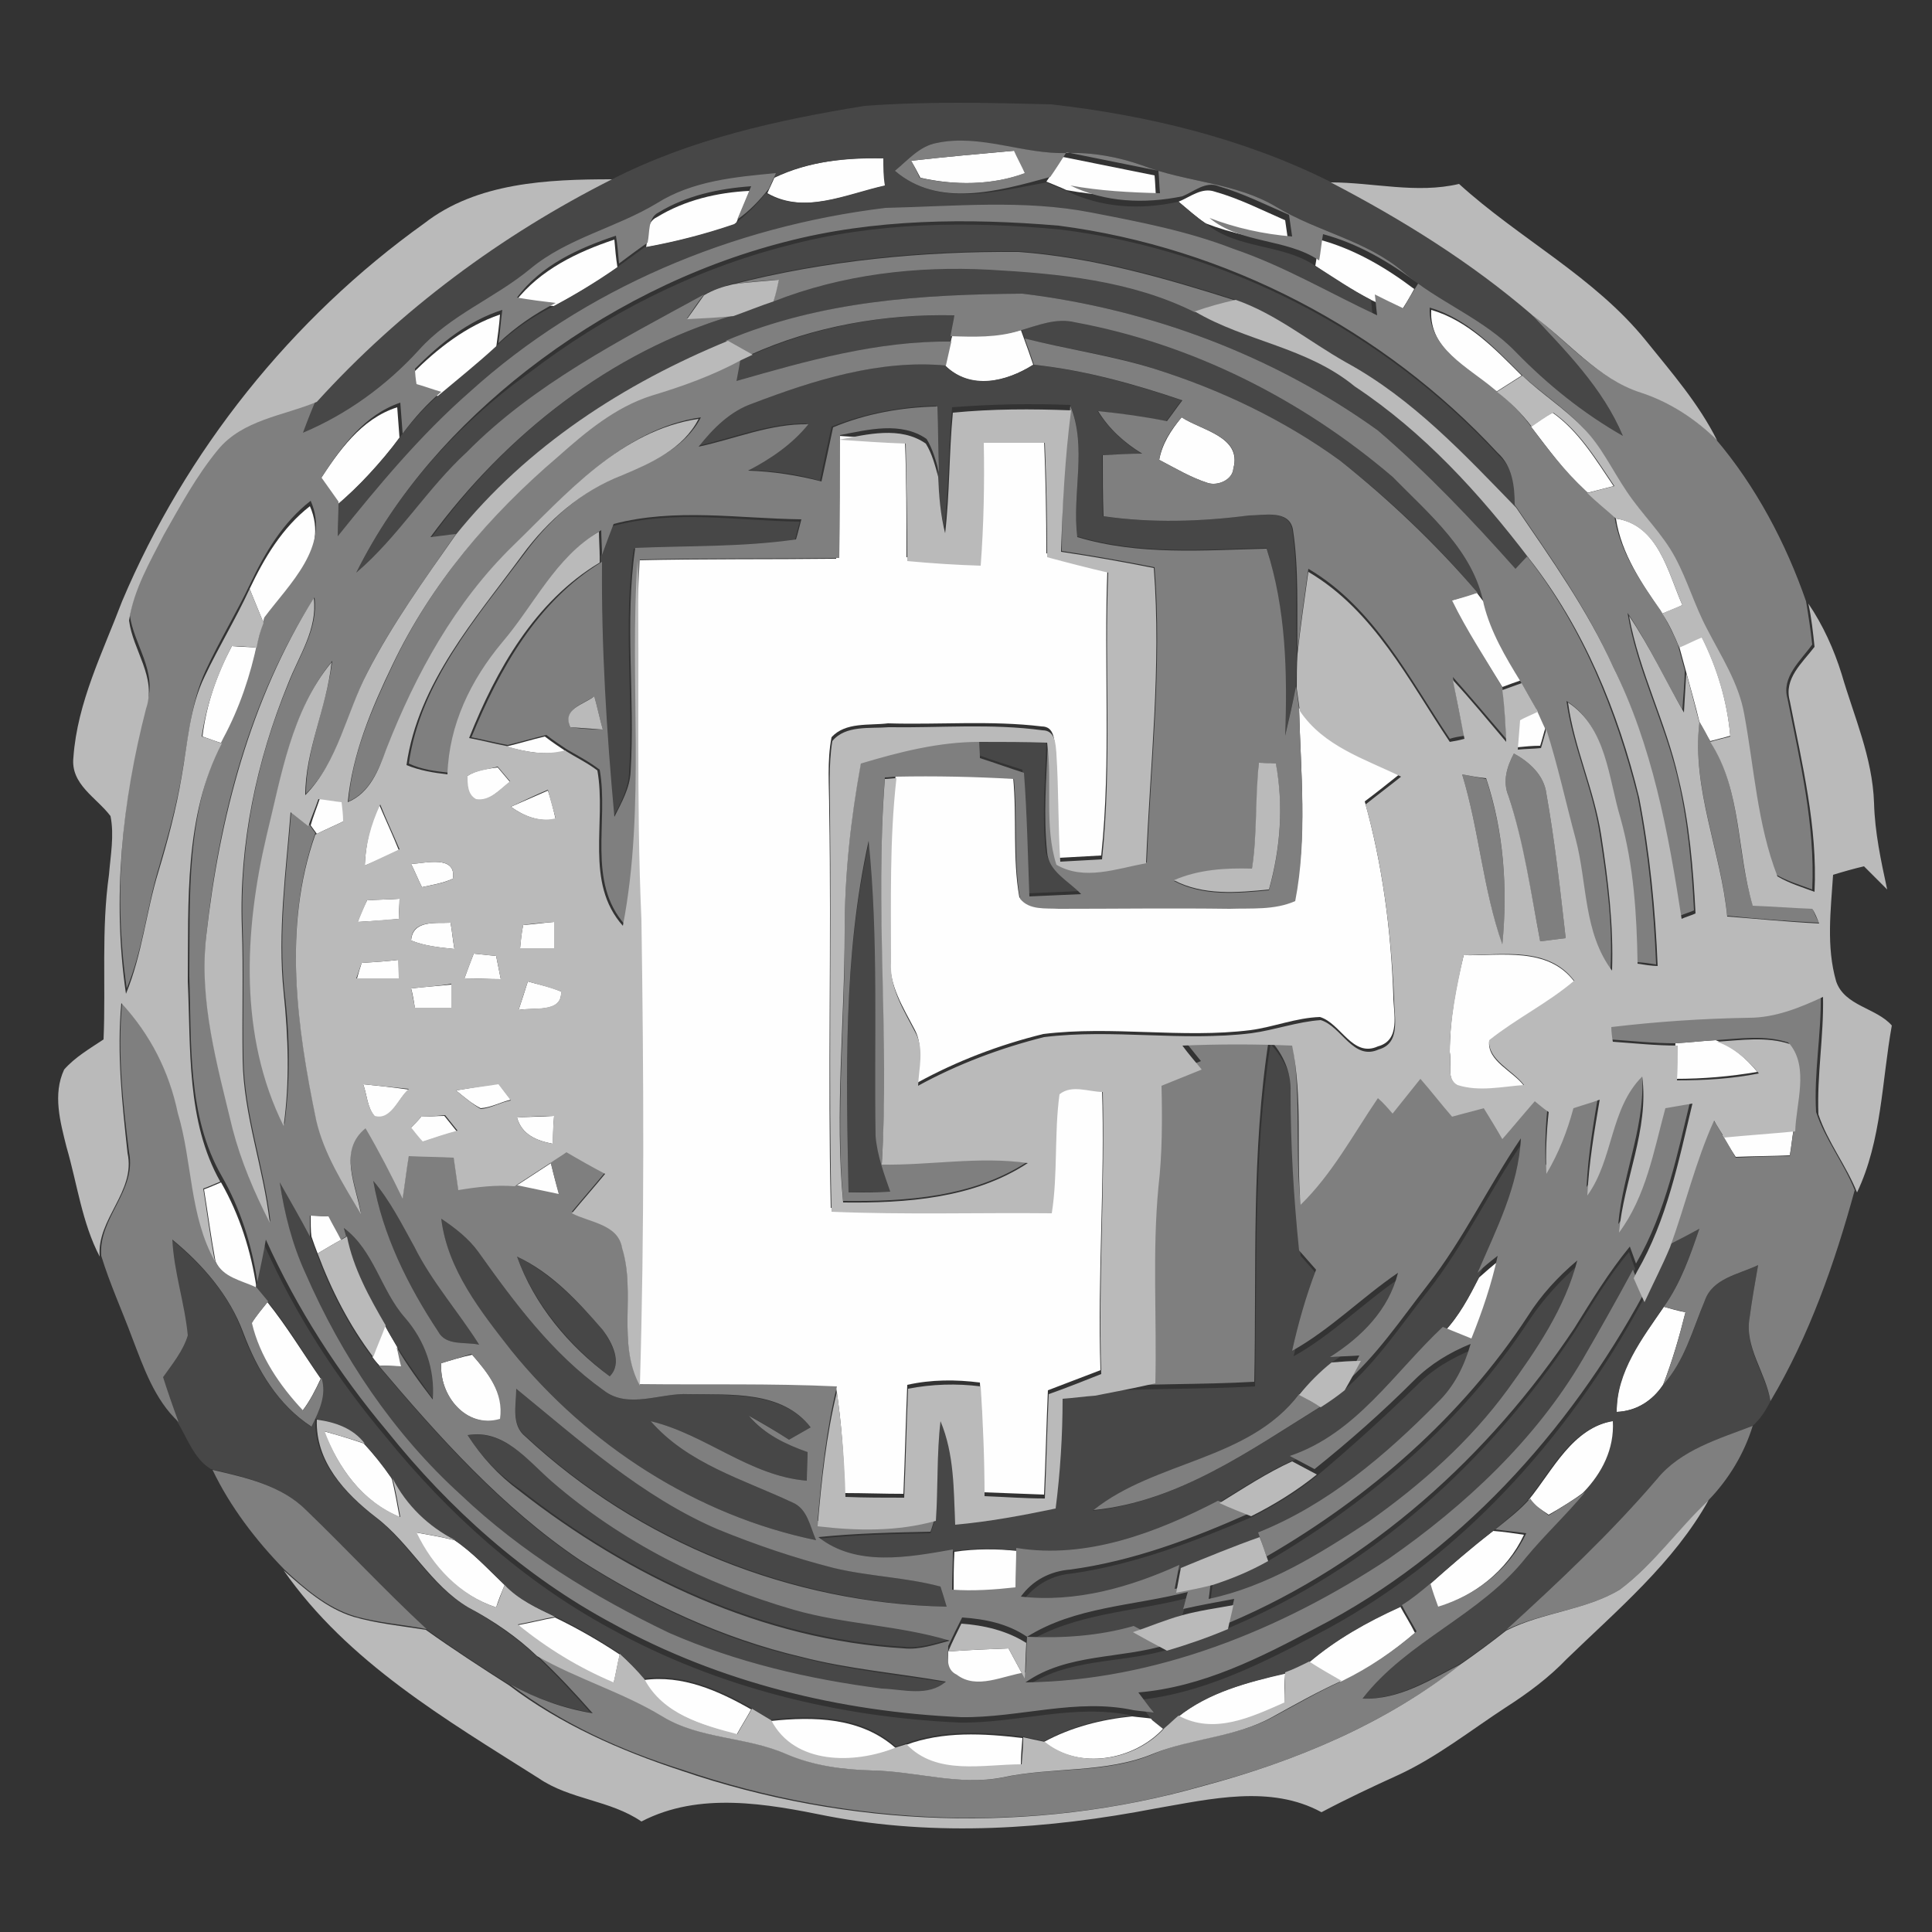 <?xml version="1.0" encoding="utf-8"?>
<!-- Generator: Adobe Illustrator 26.0.3, SVG Export Plug-In . SVG Version: 6.00 Build 0)  -->
<svg version="1.1" id="Layer_1" xmlns="http://www.w3.org/2000/svg" xmlns:xlink="http://www.w3.org/1999/xlink" x="0px" y="0px"
	 viewBox="0 0 250 250" style="enable-background:new 0 0 250 250;" xml:space="preserve">
<rect x="0" y="0" width="250" height="250" fill="#333333" stroke="none"/>
<style type="text/css">
	.st0{fill:#FEFEFE;}
	.st1{fill:#474747;}
	.st2{fill:#7F7F7F;}
	.st3{fill:#BABABA;}
</style>
<g id="_x23_fefefeff">
	<path class="st0" d="M117.9,20.8c4.4-0.5,8.9-0.9,13.4-1.3c0.4,0.7,1.1,2.2,1.4,2.9c-4.3,1.6-9.2,1.6-13.6,0.6
		C118.8,22.4,118.2,21.3,117.9,20.8z"/>
	<path class="st0" d="M100.2,23c4.4-2.1,9.4-2.7,14.3-2.5c0,1.2,0,2.4,0.2,3.5c-5,1.1-10.5,3.8-15.4,1C99.5,24.5,100,23.5,100.2,23z
		"/>
	<path class="st0" d="M137.5,20.3c4,0.8,7.9,1.6,11.9,2.4c0.1,1,0.1,1.9,0.2,2.9c-3.9-0.1-7.8-0.3-11.6-1c-0.6-0.3-1.9-0.8-2.6-1.1
		C136.1,22.5,136.8,21.4,137.5,20.3z"/>
	<path class="st0" d="M85,28.1c3.6-2.2,7.8-3.2,12-3.4c-0.6,1.5-1.2,2.9-1.8,4.3c-3.8,1.3-7.7,2.3-11.6,3
		C83.9,30.7,83.5,28.8,85,28.1z"/>
	<path class="st0" d="M152.5,26.1c1.5-0.6,3-1.9,4.7-1.3c3.2,0.9,6.1,2.4,9.1,3.7c0.1,0.7,0.3,2.1,0.4,2.8
		c-3.6-0.3-7.3-1.1-10.7-2.4C154.8,28.1,153.7,27.1,152.5,26.1z"/>
	<path class="st0" d="M66.7,39c3.2-4.1,8-6.4,12.8-8c0.1,1.2,0.2,2.4,0.4,3.6c-2.6,1.9-5.4,3.5-8.2,5C70,39.5,68.3,39.3,66.7,39z"/>
	<path class="st0" d="M170.7,31c4.5,1.2,8.6,3.6,12.3,6.4c-0.6,1.1-1.2,2.1-1.9,3.2c-1.2-0.6-2.4-1.2-3.7-1.8
		c-2.5-1.3-4.9-2.8-7.2-4.4C170.4,33.3,170.5,32.2,170.7,31z"/>
	<path class="st0" d="M185.2,40.1c4.8,1.4,8.3,5.1,11.7,8.5c-1.1,0.7-2.2,1.4-3.3,2.1C190.2,47.7,184.9,45.4,185.2,40.1z"/>
	<path class="st0" d="M53.4,48.3c3.2-3.2,6.9-6.1,11.3-7.6c-0.1,1.4-0.3,2.8-0.5,4.3c-2.4,2.2-4.9,4.2-7.4,6.3
		c-1.1-0.3-2.1-0.7-3.2-1C53.5,49.8,53.5,48.8,53.4,48.3z"/>
	<path class="st0" d="M123.2,43.4c3,0,6,0.2,8.9-0.7l0.4,1.1c0.3,0.8,0.9,2.5,1.2,3.4c-3.5,2.2-8.1,3.4-11.4,0.1
		c0.2-0.8,0.5-2.3,0.7-3.1L123.2,43.4z"/>
	<path class="st0" d="M41.2,62.4c2.6-4,5.5-8.2,10.2-9.7c0.1,1.3,0.2,2.7,0.3,4c-2.5,3.2-5.2,6.2-8.3,8.9
		C42.7,64.5,42,63.4,41.2,62.4z"/>
	<path class="st0" d="M198.1,55.2c0.9-0.6,1.8-1.3,2.8-1.8c3.4,2.4,5.6,6.1,7.9,9.5c-1.2,0.3-2.3,0.6-3.5,0.9
		C202.6,61.2,200.4,58.2,198.1,55.2z"/>
	<path class="st0" d="M152.9,54c2.6,1.7,7.8,2.5,6.7,6.6c-0.1,1.5-2,2.3-3.3,1.9c-2.2-0.7-4.2-1.9-6.3-3
		C150.4,57.4,151.5,55.7,152.9,54z"/>
	<path class="st0" d="M108.5,56.4c2.9,0.2,5.7,0.4,8.6,0.5c0.2,5.1,0.2,10.1,0.2,15.2c3.1,0.3,6.3,0.5,9.5,0.6
		c0.4-5.3,0.5-10.6,0.4-15.9c2.7,0,5.3-0.1,7.9,0c0.2,4.9,0.3,9.9,0.3,14.8c2.6,0.7,5.3,1.4,7.9,2c-0.5,12.4,0.5,24.8-0.8,37.1
		c-1.8,0.1-3.6,0.2-5.4,0.3c-0.3-4.6-0.2-9.3-0.5-13.9c-0.2-1.2-0.1-3.1-1.8-3.1c-6.6-0.8-13.3-0.2-19.9-0.4
		c-2.4,0.3-5.5-0.2-7.3,1.8c-0.6,3.1-0.3,6.3-0.3,9.5c0.3,17.1-0.2,34.3,0.2,51.4c9.5,0.4,19,0,28.5,0.2c0.8-5.1,0.4-10.3,1-15.4
		c1.6-1.3,3.7-0.4,5.6-0.3c0.4,12.2-0.6,24.3-0.2,36.5c-2.3,0.9-4.5,1.7-6.8,2.6c-0.2,4.5-0.3,9-0.5,13.5c-2.6-0.1-5.2-0.2-7.8-0.3
		c0-4.7-0.2-9.5-0.5-14.2c-3.1-0.4-6.3-0.4-9.4,0.3c-0.2,4.7-0.3,9.4-0.5,14.1c-2.5,0-5.1-0.1-7.6-0.1c-0.1-4.5-0.4-9.1-1.1-13.6
		c-8.5-0.4-17-0.2-25.5-0.3c0.6-20.1,0.4-40.2,0.2-60.3c-0.7-15.5-0.1-31-0.5-46.5c8.6-0.2,17.2-0.1,25.8-0.2
		C108.5,67,108.5,61.7,108.5,56.4z"/>
	<path class="st0" d="M32.3,76.2c1.9-4,4.2-7.9,7.8-10.7c2.6,5.9-2.8,10.8-6,15.1C33.5,79.1,32.9,77.7,32.3,76.2z"/>
	<path class="st0" d="M209.1,67.1c5.5,0.8,6.7,6.9,8.6,11.2c-0.6,0.3-1.9,0.8-2.6,1.1C212.5,75.6,209.8,71.7,209.1,67.1z"/>
	<path class="st0" d="M187.8,77.7c0.8-0.2,2.5-0.8,3.3-1c0.3,0.4,0.8,1.1,1.1,1.4c0.9,3.6,2.8,6.8,4.7,9.9c-0.9,0.3-1.7,0.6-2.5,0.9
		C192.1,85.2,189.7,81.6,187.8,77.7z"/>
	<path class="st0" d="M217.3,83.7c1-0.4,1.9-0.9,2.9-1.3c2,4,3.3,8.3,3.7,12.8c-0.6,0.2-1.9,0.5-2.6,0.7c-0.4-0.6-1.1-1.9-1.4-2.5
		c-0.5-2.1-1.1-4.2-1.7-6.4C217.9,85.9,217.6,84.8,217.3,83.7z"/>
	<path class="st0" d="M30,83.6c1.1,0.1,2.1,0.1,3.2,0.2c-0.9,4.3-2.3,8.5-4.4,12.4c-0.7-0.2-2-0.7-2.6-0.9
		C26.7,91.1,28.1,87.2,30,83.6z"/>
	<path class="st0" d="M168.1,91.6c3,4.6,8.4,6.2,13.1,8.5c-1.5,1.2-3,2.4-4.6,3.6c2.3,8.2,3.4,16.7,3.7,25.2c0,2.2,1,5.7-2,6.5
		c-3.3,1.5-4.8-3-7.5-3.8c-3.1,0.1-6,1.3-9,1.7c-8.9,1.1-17.9-0.6-26.8,0.5c-5.7,1.4-11.2,3.5-16.3,6.3c0.1-2.2,0.8-4.7-0.3-6.8
		c-1.5-2.9-3.4-5.8-3.2-9.2c-0.1-7.9-0.2-15.9,0.7-23.8c5.1-0.1,10.2,0,15.2,0.3c0.5,5.2-0.1,10.4,0.8,15.5c1.2,1.4,3.3,1.1,5,1.3
		c7.4,0,14.7-0.1,22.1,0c2.9-0.1,5.9,0.2,8.5-1C169.2,108.3,168.3,99.9,168.1,91.6z"/>
	<path class="st0" d="M196.6,92.8c0.6-0.3,1.8-0.8,2.3-1.1c0.3,0.6,0.8,1.8,1.1,2.4c-0.2,0.6-0.5,1.8-0.7,2.4c-1,0-2,0.1-3,0.2
		C196.4,95.4,196.5,94.1,196.6,92.8z"/>
	<path class="st0" d="M65.5,96.6c1.7-0.4,3.3-0.9,5-1.3c0.9,0.7,1.8,1.3,2.7,1.9C70.6,97.8,68,97.3,65.5,96.6z"/>
	<path class="st0" d="M60.5,100.4c1.2-0.8,2.6-0.9,3.9-1.1c0.4,0.5,1.2,1.4,1.6,1.9c-1.3,0.9-2.6,2.6-4.4,2.3
		C60.4,102.8,60.4,101.6,60.5,100.4z"/>
	<path class="st0" d="M66.1,104.4c1.6-0.7,3.2-1.4,4.8-2.1c0.4,1.2,0.7,2.4,1,3.7C69.7,106.4,67.8,105.6,66.1,104.4z"/>
	<path class="st0" d="M41.4,103.3c1,0.1,2,0.3,3,0.4c0,0.8,0.1,1.7,0.2,2.5c-1.2,0.6-2.4,1.1-3.6,1.7c-0.2-0.3-0.6-0.8-0.8-1.1
		C40.5,105.7,41,104.5,41.4,103.3z"/>
	<path class="st0" d="M47.2,112c0.1-2.7,0.7-5.4,1.9-7.8c0.8,1.9,1.7,3.8,2.5,5.8C50.2,110.7,48.7,111.4,47.2,112z"/>
	<path class="st0" d="M53.2,111.8c1.8-0.1,5.9-1.2,5.4,1.9c-1.3,0.6-2.7,0.8-4,1.1C54.1,113.8,53.7,112.8,53.2,111.8z"/>
	<path class="st0" d="M47.5,116.5c1.4-0.1,2.8-0.1,4.2-0.2c0,0.7-0.1,1.9-0.1,2.6c-1.8,0.2-3.5,0.3-5.3,0.4
		C46.6,118.4,47,117.5,47.5,116.5z"/>
	<path class="st0" d="M53.2,121.7c0.2-2.7,3.2-2.2,5.1-2.3c0.2,1.1,0.3,2.3,0.5,3.4C56.8,122.6,54.9,122.4,53.2,121.7z"/>
	<path class="st0" d="M67.7,119.7c1.3-0.1,2.7-0.3,4-0.4c0,1.1,0,2.3,0,3.4c-1.5,0-3,0-4.4,0C67.4,121.6,67.5,120.6,67.7,119.7z"/>
	<path class="st0" d="M61.3,123.4c1,0.1,1.9,0.2,2.9,0.3c0.2,1,0.4,2,0.6,3c-1.6,0-3.2-0.1-4.7-0.1
		C60.5,125.5,60.9,124.4,61.3,123.4z"/>
	<path class="st0" d="M189.4,123.6c4.9,0.1,10.9-1.1,14.3,3.4c-3.4,2.9-7.5,4.9-11,7.7c-0.3,2.6,3.1,3.9,4.5,5.8
		c-2.8,0.2-5.8,0.9-8.6,0c-1.5-0.8-0.7-2.9-1-4.3C187.6,131.8,188.4,127.7,189.4,123.6z"/>
	<path class="st0" d="M46.8,124.6c1.6-0.1,3.2-0.2,4.8-0.4c0,0.6,0.1,1.8,0.1,2.4c-1.8,0-3.7,0-5.5,0
		C46.3,126.2,46.6,125.2,46.8,124.6z"/>
	<path class="st0" d="M53.2,127.9c1.7-0.2,3.4-0.3,5.2-0.5c0,1,0,2,0,3.1c-1.5,0-3.1,0-4.7,0C53.6,129.8,53.4,128.6,53.2,127.9z"/>
	<path class="st0" d="M68.3,127c1.4,0.4,2.9,0.7,4.3,1.3c0.2,2.9-3.7,2-5.5,2.4C67.5,129.5,67.9,128.3,68.3,127z"/>
	<path class="st0" d="M216.8,135c1.7-0.1,3.4-0.3,5.2-0.4c2.2,0.8,3.9,2.3,5.4,4.1c-3.5,0.6-7,0.9-10.6,0.9
		C216.7,138,216.7,136.5,216.8,135z"/>
	<path class="st0" d="M47,140.3c2,0.2,3.9,0.4,5.9,0.7c-1.4,1.1-2.2,4.1-4.4,3.5C47.5,143.3,47.5,141.7,47,140.3z"/>
	<path class="st0" d="M59,141.1c1.8-0.3,3.6-0.6,5.5-0.9c0.4,0.5,1.2,1.6,1.6,2.1c-1.3,0.3-2.5,1-3.9,1.1
		C61,142.8,60,141.9,59,141.1z"/>
	<path class="st0" d="M54.5,144.5c1,0,2-0.1,3-0.1c0.4,0.5,1.2,1.5,1.6,2c-1.5,0.4-3,0.9-4.5,1.4c-0.4-0.4-1.1-1.4-1.5-1.8
		C53.5,145.6,54.2,144.9,54.5,144.5z"/>
	<path class="st0" d="M66.9,144.6c1.6-0.1,3.2-0.1,4.8-0.2c-0.1,1.2-0.1,2.4-0.2,3.6C69.4,147.6,67.5,146.8,66.9,144.6z"/>
	<path class="st0" d="M222.9,146.9c3-0.3,6.1-0.5,9.2-0.8c-0.2,1.1-0.3,2.3-0.5,3.4c-2.3,0.1-4.7,0.1-7,0.2
		C224,148.8,223.4,147.8,222.9,146.9z"/>
	<path class="st0" d="M66.7,153.5c1.5-1,3.1-2,4.6-3c0.3,1.4,0.7,2.8,1.1,4.2C70.5,154.3,68.6,153.9,66.7,153.5z"/>
	<path class="st0" d="M26.4,153.9c0.6-0.2,1.7-0.7,2.2-0.9c2.4,4.2,3.9,8.9,4.6,13.7c-1.9-0.9-4.4-1.3-5.3-3.4
		C27.3,160.1,26.9,157,26.4,153.9z"/>
	<path class="st0" d="M40.2,157.3c0.6,0,1.8,0.1,2.4,0.1c0.5,1,1.1,2,1.6,3c-1.1,0.6-2.1,1.2-3.1,1.8c-0.2-0.5-0.6-1.6-0.8-2.2
		C40.2,159.4,40.2,158,40.2,157.3z"/>
	<path class="st0" d="M191.4,165.3c0.9-0.8,1.7-1.5,2.6-2.2c-0.8,3.7-2,7.2-3.4,10.7c-1.2-0.5-2.4-1-3.7-1.5
		C188.8,170.3,190.1,167.8,191.4,165.3z"/>
	<path class="st0" d="M32.5,171.3c0.6-1,1.4-1.9,2.1-2.8c2.5,3.1,4.6,6.6,6.9,9.9c-0.7,1.5-1.4,2.9-2.4,4.2
		C36.1,179.4,33.5,175.6,32.5,171.3z"/>
	<path class="st0" d="M215.3,169.1c0.7,0.2,2.1,0.6,2.8,0.7c-0.8,3.2-1.7,6.3-2.9,9.4c-1.4,2.1-3.5,3.4-6,3.5
		C209.1,177.4,212.5,173.2,215.3,169.1z"/>
	<path class="st0" d="M48.2,175.6c0.5-1.4,1-2.7,1.6-4.1c0.5,0.9,1,1.8,1.6,2.8c0.1,0.6,0.4,1.9,0.6,2.5c-0.7,0-2.2-0.1-2.9-0.1
		C48.8,176.4,48.4,175.9,48.2,175.6z"/>
	<path class="st0" d="M57.1,176.4c1.3-0.4,2.6-0.8,4-1.1c2.1,2.4,4.2,5,3.7,8.4C60.2,184.9,56.8,180.5,57.1,176.4z"/>
	<path class="st0" d="M197.8,194.1c3.2-3.9,5.6-9.3,11.1-10.3c0.3,3.5-1.3,6.7-3.8,9.2c-1.5,1.1-3.1,2.1-4.7,3
		C199.5,195.4,198.6,194.8,197.8,194.1z"/>
	<path class="st0" d="M41.9,185.2c1.8,0.5,3.5,1,5.2,1.6c1.3,1.4,2.5,2.9,3.6,4.5c0.4,1.7,0.7,3.3,1,5
		C46.8,194.3,43.8,189.9,41.9,185.2z"/>
	<path class="st0" d="M53.8,198.3c1.7,0.3,3.4,0.6,5,1c2.4,1.6,4.4,3.8,6.5,5.8c-0.3,0.7-0.9,2.2-1.1,2.9
		C59.4,206.4,55.9,202.8,53.8,198.3z"/>
	<path class="st0" d="M184.9,205.1c2.7-2.4,5.5-4.8,8.3-7c1.3,0.1,2.7,0.3,4,0.5c-2.2,4.7-6.5,8-11.4,9.5
		C185.6,207.4,185.2,205.9,184.9,205.1z"/>
	<path class="st0" d="M123.5,200.8c2.7-0.4,5.5-0.4,8.2-0.1c0,1.7-0.1,3.4-0.1,5.1c-2.7,0.3-5.4,0.5-8.2,0.3
		C123.4,204.3,123.4,202.6,123.5,200.8z"/>
	<path class="st0" d="M169.4,215.1c3.5-3,7.6-5.3,11.8-7.2c0.6,1.1,1.3,2.2,1.9,3.4c-2.9,2.5-6.1,4.7-9.6,6.4
		C172.1,216.8,170.7,215.9,169.4,215.1z"/>
	<path class="st0" d="M67,210.3c1.6-0.3,3.2-0.7,4.8-1c2.9,1.4,5.7,3,8.4,4.8c-0.3,1.2-0.5,2.5-0.8,3.7
		C74.9,215.9,70.7,213.4,67,210.3z"/>
	<path class="st0" d="M122.7,213.7c2.6-0.2,5.2-0.3,7.8-0.4c0.7,1.3,1.4,2.6,2.1,3.9c-2.9,0.4-6.2,2.2-8.9,0.3
		C122.3,216.7,122.7,215,122.7,213.7z"/>
	<path class="st0" d="M83.3,217.4c5-0.7,9.7,1.4,13.9,3.8c-0.6,1.1-1.3,2.2-1.9,3.3C90.8,223.2,85.8,221.9,83.3,217.4z"/>
	<path class="st0" d="M152.5,222.1c4-3.2,9-4.4,13.8-5.6c-0.1,1.3-0.1,2.6-0.1,3.9C161.8,222.3,157.1,224.6,152.5,222.1z"/>
	<path class="st0" d="M99.7,222.7c5.6-0.6,11.7-0.5,16.2,3.5C110.6,228.4,102.8,228.5,99.7,222.7z"/>
	<path class="st0" d="M146.5,222.1c0.7,0.1,2,0.2,2.6,0.3c0.4,0.3,1.1,0.9,1.5,1.2c-3.8,4.2-11,5.5-15.5,1.8
		C138.6,223.5,142.5,222.5,146.5,222.1z"/>
	<path class="st0" d="M117.2,225.8c4.8-1.8,10.1-1.5,15.1-0.9c-0.1,1.2-0.2,2.3-0.2,3.5C127.1,228.4,121.1,229.9,117.2,225.8z"/>
</g>
<g id="_x23_474747ff">
	<path class="st1" d="M79.2,23.2c10.2-5.2,21.5-7.7,32.7-9.5c8-0.6,16.1-0.4,24.1-0.2c12.4,1.4,24.9,4.4,36.1,10
		c9.2,4.8,18.1,10.3,26,17.1c4.5,4.8,9.3,9.6,11.9,15.8c-5.1-2.9-9.7-6.6-13.8-10.8c-4.2-4.4-10.1-6.5-14.6-10.4
		c-4.8-4.1-11.1-5.2-16.4-8.4c-5.3-3.2-11.7-3.2-17.4-5.4c-3.1-1.1-6.4-1.7-9.7-1.6c-5.7,0.2-11.2-2.4-16.9-1.3
		c-2.2,0.4-3.7,2.2-5.4,3.6c5.6,4.8,13.1,2.7,19.6,1.5c0.6,0.3,1.9,0.8,2.6,1.1c4.5,2.2,9.6,2.5,14.5,1.4c1.2,1,2.3,2,3.5,2.8
		c4.1,3.4,9.9,2.6,14.2,5.5c2.4,1.5,4.7,3.1,7.2,4.4c0.1,0.7,0.2,2,0.3,2.7c-6.2-2.9-12.1-6.3-18.6-8.6c-5.9-2.3-12.2-3.5-18.4-4.7
		c-8.8-1.8-17.8-0.9-26.6-0.6c-19.7,2.3-39,10.3-53.8,23.8C54,56.9,48.6,63.4,43.3,70c0-1.5,0.1-3,0.1-4.5c3.1-2.6,5.9-5.6,8.3-8.9
		c1.5-1.9,3.1-3.8,5-5.4c2.5-2.1,5-4.1,7.4-6.3c2.2-2.1,4.7-3.9,7.4-5.2c2.8-1.5,5.6-3.2,8.2-5c1.2-0.9,2.5-1.8,3.7-2.7
		c3.9-0.7,7.8-1.7,11.6-3c1.5-1.1,2.9-2.5,4.1-4c4.9,2.8,10.4,0.1,15.4-1c-0.2-1.2-0.2-2.3-0.2-3.5c-4.9-0.1-9.8,0.4-14.3,2.5
		c-5.3,0.5-10.8,1-15.4,3.9c-5.3,3.2-11.6,4.5-16.4,8.5c-4.6,3.8-10.3,6-14.4,10.5c-4.2,4.6-9.3,8.3-15,10.7
		c0.6-1.6,1.2-3.1,1.9-4.7C51.8,40.1,64.9,30.4,79.2,23.2z"/>
	<path class="st1" d="M101.8,31.8c11.5-3.1,23.6-3.2,35.4-2.1C158.8,32.4,179.2,43,194,59c1.9,1.7,2.2,4.3,2.2,6.7
		c-6.7-6.9-13.5-14.1-22-18.8c-4.8-2.6-9.1-6.2-14.3-8.1c-9.1-2.9-18.5-5.6-28.1-6.3c-12.4-0.1-24.9,1.1-37,4.2
		c-1.3,0.4-2.5,0.8-3.7,1.4C80.3,44,69.2,49.7,60.4,58.5c-5.2,4.9-8.9,11-14.3,15.6c5.1-10.3,13-19.1,22.3-25.8
		C78.3,40.7,89.7,34.9,101.8,31.8z"/>
	<path class="st1" d="M100.1,38.9c8.8-3.5,18.4-4.6,27.9-4.1c9.1,0.5,18.4,1.4,26.6,5.5c6.5,3.8,14.5,4.5,20.5,9.5
		c8.9,5.9,16.1,13.7,22.5,22.2c-0.4,0.4-1.1,1.2-1.5,1.6c-5.6-6.3-11.4-12.4-17.8-17.9C164.8,46,148.8,40,132.3,38
		c-12.9,0.1-26.1,0.9-38.1,6.1c-13.4,5.5-26,13.7-35.1,25.1c-1.1,0.1-2.2,0.3-3.3,0.4C65.4,56.3,79,45.5,94.9,40.8
		C96.6,40.2,98.4,39.6,100.1,38.9z"/>
	<path class="st1" d="M97.3,45.9c8.3-3.7,17.4-5.3,26.4-5.1c-0.1,0.7-0.4,2-0.5,2.7l-0.2,0.8c-9.5,0-18.7,2.6-27.8,5.1
		c0.1-0.7,0.4-2,0.5-2.7C96.2,46.4,97,46.1,97.3,45.9z"/>
	<path class="st1" d="M132.2,42.7c2.3-0.7,4.7-1.6,7.2-1.1c15.1,2.8,29.4,10,41.1,20c4.7,4.8,10.4,9.5,11.8,16.5
		c-0.3-0.4-0.8-1.1-1.1-1.4c-5.3-6.3-11.3-12-17.8-17.1c-7.3-5.3-15.5-9.2-24.1-11.9c-5.5-1.8-11.2-2.5-16.7-3.9L132.2,42.7z"/>
	<path class="st1" d="M97.3,52.2c8-3,16.4-5.7,25-4.9c3.3,3.2,7.9,2.1,11.4-0.1c6.6,0.7,12.9,2.5,19.2,4.6c-0.7,0.9-1.3,1.8-2,2.7
		c-2.9-0.5-5.9-1-8.9-1.3c1.4,2.2,3.4,4.1,5.7,5.5c-1.7,0-3.4,0.1-5.1,0.2c0,2.6,0,5.3,0.1,7.9c6.3,0.9,12.6,0.7,18.8-0.1
		c1.9,0,5.2-0.8,5.7,1.8c0.8,5.2,0.4,10.5,0.6,15.7c0,1.5-0.1,3-0.1,4.5c-0.4,2.2-0.9,4.3-1.4,6.4c0.2-8.1,0-16.3-2.4-24.2
		c-8.2,0.2-16.5,0.9-24.5-1.5c-0.7-5.6,1.3-11.6-0.9-17c-5.1-0.2-10.2-0.1-15.3,0.3c-0.5,5.2-0.4,10.4-1,15.6
		c-0.6-2.4-0.8-4.8-0.9-7.3c0-2.8-0.1-5.7-0.2-8.5c-4.6,0.1-9.2,1-13.5,2.7c-0.5,2.3-1,4.6-1.5,7c-3.1-0.9-6.3-1.3-9.5-1.4
		c2.9-1.5,5.7-3.4,7.8-6c-4.9-0.1-9.5,1.9-14.2,2.9C92.2,55.4,94.4,53.2,97.3,52.2z"/>
	<path class="st1" d="M79.2,68.1c8-2.2,16.2-0.7,24.3-0.6c-0.2,0.6-0.5,1.9-0.7,2.6C95.9,70.9,88.9,70.8,82,71
		c-1.4,9.6,0,19.4-0.6,29c-0.1,2.1-1.1,4-2.1,5.8c-1-11-1.7-22-1.6-33l0-0.8C78.2,70.7,78.7,69.4,79.2,68.1z"/>
	<path class="st1" d="M126.6,95.5c2.9-0.1,5.8,0,8.8,0.1c-0.1,4.8-0.6,9.6-0.1,14.3c0.2,2.5,2.9,3.8,4.4,5.4
		c-2.2,0.1-4.4,0.2-6.7,0.3c-0.2-5.3-0.3-10.7-0.7-16c-1.9-0.6-3.8-1.2-5.7-1.9C126.7,97.2,126.7,96.1,126.6,95.5z"/>
	<path class="st1" d="M109.8,154.3c-0.3-15.2-0.7-30.6,2.7-45.5c1.3,12.7,0.7,25.5,0.9,38.2c0.1,2.5,1.1,4.8,1.9,7.2
		C113.4,154.2,111.6,154.2,109.8,154.3z"/>
	<path class="st1" d="M164.4,135.1c1.8,1.9,2.9,4.3,2.8,6.9c0.1,6.9,0.4,13.7,1.1,20.5c0.7,0.8,1.5,1.7,2.2,2.5
		c-1.3,3.4-2.3,6.9-3.1,10.5c5-2.8,9-6.9,13.7-10.1c-1.2,4.8-4.7,8.3-8.8,10.9c-1.6,1.3-2.9,2.7-4.3,4.2c-6.5,8.6-18.6,8.6-26.6,15
		c11-1.2,20.2-7.7,29.4-13.4c1.1-0.7,2.1-1.4,3.1-2.2c4.3-3.7,7.5-8.6,11-13c4.6-5.9,7.8-12.7,12-18.9c-0.3,6.2-3.2,11.8-5.6,17.4
		c-1.2,2.5-2.6,5-4.5,7c-6.3,5.9-11.2,13.8-19.8,16.7c-3.3,1.5-6.3,3.5-9.4,5.4c-7.9,4.2-17,7.6-26.1,6.1c-2.7-0.2-5.5-0.3-8.2,0.1
		c-5.7,1-12.5,2.3-17.4-1.6c4.8-0.5,9.7-0.6,14.5-0.7c0.2-0.5,0.5-1.5,0.7-2.1c0.3-4.3,0.1-8.6,0.6-12.9c1.8,4.2,1.7,8.9,1.9,13.4
		c4.4-0.4,8.7-1.2,13-2.1c0.6-4.7,0.8-9.4,0.9-14.2c1.4-0.1,2.8-0.3,4.2-0.4c6.9-0.5,13.8-0.3,20.7-0.7
		C162.7,164.6,162.1,149.8,164.4,135.1z"/>
	<path class="st1" d="M36.2,153c1.4,2.3,2.8,4.7,4,7.1c0.2,0.5,0.6,1.6,0.8,2.2c1.8,4.8,4.1,9.3,7.2,13.4c0.2,0.3,0.6,0.8,0.8,1.1
		c7.8,9.2,16,18.4,26.1,25.2c8.8,5.6,18.4,10.2,28.6,12.5c6.1,1.6,12.4,2.2,18.7,3.2c-2.3,2-5.6,1-8.3,0.9
		c-9.4-1.2-18.8-3.4-27.5-7.2c-9.8-4.7-19.1-10.4-27-17.9c-8.8-7.9-15.4-17.9-20.1-28.7C37.7,161,36.8,157,36.2,153z"/>
	<path class="st1" d="M48.3,152.8c2.2,2.6,3.8,5.5,5.3,8.5c2.4,4.5,5.8,8.4,8.4,12.7c-1.8-0.4-4.3,0.2-5.3-1.7
		C52.8,166.4,49.5,159.9,48.3,152.8z"/>
	<path class="st1" d="M57.1,157.7c1.8,1.2,3.6,2.5,4.8,4.3c4.7,6.6,9.6,13.2,16.2,17.9c3.2,2.5,7.4,0.3,11,0.5
		c5.4,0.2,12.1-0.4,15.8,4.3c-0.7,0.4-2.1,1.2-2.8,1.6c-1.7-1.1-3.4-2.2-5.2-3.1c1.9,2.4,4.8,3.6,7.6,4.7c0,0.9-0.1,2.8-0.1,3.7
		c-7.4-0.6-13.1-6-20.2-7.7c4.8,5.5,11.9,7.5,18.3,10.5c2.1,0.8,2.4,3.1,3.1,4.9c-15.5-3.2-29.5-12.3-39.4-24.5
		C62.2,169.8,57.9,164.4,57.1,157.7z"/>
	<path class="st1" d="M44.6,158.9c3.8,2.9,4.8,8,7.9,11.6c2.6,2.9,3.9,6.6,3.6,10.6c-1.6-2.2-3.2-4.5-4.7-6.8
		c-0.5-0.9-1.1-1.8-1.6-2.8c-2-3.6-4.1-7.4-5-11.5L44.6,158.9z"/>
	<path class="st1" d="M215.9,161.1c1.3-0.7,2.6-1.4,4-2.1c-1.2,3.5-2.5,7.1-4.6,10.1c-2.8,4.1-6.1,8.4-6.1,13.6
		c2.5-0.1,4.6-1.4,6-3.5c2.8-3.1,3.9-7.2,5.4-10.9c1-2.9,4.5-3.4,6.9-4.6c-0.4,2.3-0.8,4.5-1.1,6.8c-0.7,3.9,2,7.2,2.7,10.8
		c-0.6,1.2-1.3,2.3-2.3,3.2c-4.4,1.7-9.2,3.1-12.4,6.9c-6,7-12.7,13.3-19.5,19.5c-1.9,1.5-3.8,2.9-5.8,4.3c-4.1,2.1-8.2,4.8-13,4.6
		c5.8-7.6,15.4-10.8,21.2-18.3c2.4-2.9,5.2-5.5,7.6-8.4c2.4-2.5,4-5.6,3.8-9.2c-5.5,0.9-7.9,6.4-11.1,10.3c-1.4,1.5-3,2.7-4.5,4
		c-2.9,2.2-5.6,4.6-8.3,7c-1.2,1-2.4,1.9-3.7,2.8c-4.2,1.9-8.3,4.2-11.8,7.2c-1,0.6-2,1.1-3.1,1.4c-4.8,1.1-9.8,2.4-13.8,5.6
		c-0.6,0.5-1.2,1-1.8,1.6c-0.4-0.3-1.1-0.9-1.5-1.2c-0.7-0.9-1.4-1.8-2-2.6c8.3-0.8,15.9-4.6,23.1-8.4c18.2-9.4,32.6-25.3,42.3-43.2
		C213.7,165.8,214.9,163.5,215.9,161.1z"/>
	<path class="st1" d="M24.2,172.8c-0.5-4.2-1.9-8.2-2-12.4c4,3.3,7.5,7.2,9.2,12.1c1.8,4.7,4.5,9.2,8.8,12.1c1-2,2-4.1,1.3-6.3
		c-2.3-3.3-4.3-6.8-6.9-9.9c-0.5-0.6-1-1.2-1.5-1.8c0.4-1.8,0.7-3.7,1.1-5.5c4,9,9.4,17.3,15.7,24.8c8.1,10,17.9,18.8,29.2,24.9
		c13.8,7.6,29.4,11.4,45.1,12.1c7.5,0.1,14.8-2.5,22.3-0.9c-4,0.4-7.9,1.4-11.4,3.3c-0.9-0.2-1.8-0.4-2.8-0.6
		c-5-0.6-10.3-0.9-15.1,0.9c-0.3,0.1-1,0.3-1.3,0.4c-4.4-4-10.6-4.1-16.2-3.5c-0.8-0.5-1.7-1-2.5-1.5c-4.2-2.4-8.9-4.5-13.9-3.8
		c-1-1.2-2-2.3-3.2-3.3c-2.7-1.8-5.5-3.4-8.4-4.8c-2.3-1.1-4.7-2.2-6.5-4.1c-2.1-2-4.1-4.2-6.5-5.8c-3.5-1.9-6.3-4.5-8.1-8
		c-1.1-1.6-2.3-3.1-3.6-4.5c-1.5-2-3.8-2.7-6.2-3.1c-0.2,5.4,3.7,9.5,7.6,12.6c4.5,3.4,7.1,8.8,12,11.7c3.2,1.8,6.2,3.8,8.9,6.3
		c2.5,2.3,4.8,4.8,7.1,7.4c-3.7-0.7-7.3-1.9-10.6-3.7c-3.7-2.3-7.3-4.7-10.8-7.2c-5.4-5-10.3-10.4-15.6-15.4
		c-3.2-3.2-7.8-4.2-12.1-5.2c-2.2-1.3-3.1-4.1-4.4-6.2c-0.8-1.9-1.4-3.8-2-5.8C22.2,176.5,23.6,174.9,24.2,172.8z"/>
	<path class="st1" d="M203.6,172.6c2.3-3.6,4.4-7.3,7.2-10.6c0.2,0.6,0.6,1.7,0.8,2.2l-0.4,0.8c-2.1,3.9-4.3,7.8-6.5,11.6
		c-6.1,10.5-15.3,18.9-25.1,25.8c-13.9,9.2-30.1,15.8-47,16c5.4-3.9,12.3-3.1,18.4-4.9c2.7-0.8,5.3-1.7,7.9-2.8
		C177.3,203,192.6,189.2,203.6,172.6z"/>
	<path class="st1" d="M66.9,162.6c4.4,2.2,7.9,5.8,11.1,9.5c1.1,1.6,2.6,4.3,0.9,6C73.7,174.1,69.2,168.8,66.9,162.6z"/>
	<path class="st1" d="M197.9,170.8c1.8-2.7,4-5.1,6.4-7.2c-1.6,6.2-5.3,11.5-9,16.7c-4.9,6.7-11.2,12.3-18,17.1
		c-6.4,4.2-13.1,8.5-20.7,10c0.1-0.6,0.2-1.7,0.3-2.3c2.5-0.8,4.9-1.8,7.2-3.1C177.4,194.2,189.4,183.8,197.9,170.8z"/>
	<path class="st1" d="M183.3,179.3c2-2.1,4.6-3.6,7.3-4.7c-0.9,2.8-2.1,5.6-4.3,7.6c-6.7,6.8-14.3,13.1-23.2,16.8
		c-3.4,1.3-6.8,2.6-10.2,4c-6.4,2.9-13.4,4.8-20.5,4.1c1.6-2.1,3.8-3.3,6.4-3.5c8.1-1.2,15.7-4.1,23.2-7.3c3-1.5,5.9-3.3,8.5-5.4
		C174.9,187.2,179.2,183.3,183.3,179.3z"/>
	<path class="st1" d="M66.8,179.7c8.2,6.7,16.3,14,26.2,18.2c4.9,2,9.9,3.7,15,5c4.5,1.1,9.3,1.2,13.8,2.4c0.2,0.7,0.6,2,0.8,2.6
		c-20-0.5-39.8-8.4-54.5-22C66.1,184.4,66.8,181.8,66.8,179.7z"/>
	<path class="st1" d="M60.5,185.7c4.7-0.7,7.7,3.2,11,5.8c9,7.9,19.9,13.3,31.3,16.6c6.6,1.9,13.6,2.1,20.2,4
		c-1.9,0.5-3.9,1.2-5.9,1c-18.3-1.1-35.6-9.2-49.8-20.4C64.6,190.9,62.3,188.5,60.5,185.7z"/>
	<path class="st1" d="M132.8,212.6c6.3-3.9,13.9-4,20.8-5.8c-0.2,0.6-0.4,1.6-0.6,2.2c-2.2,0.7-4.3,1.5-6.5,2.2
		C142.1,212.5,137.4,212.8,132.8,212.6z"/>
</g>
<g id="_x23_7f7f7fff">
	<path class="st2" d="M115.8,22.1c1.7-1.4,3.2-3.2,5.4-3.6c5.7-1.2,11.2,1.5,16.9,1.3c3.3-0.1,6.6,0.5,9.7,1.6
		c5.7,2.2,12.1,2.2,17.4,5.4c5.3,3.2,11.6,4.3,16.4,8.4c4.5,3.9,10.4,6,14.6,10.4c4.1,4.2,8.7,7.9,13.8,10.8
		c-2.6-6.2-7.4-11-11.9-15.8c4.6,3.4,8.3,8.2,14,10c3.8,1.3,7.1,3.4,9.9,6.2c5.2,6.1,9.1,13.5,11.7,21c0.3,1.8,0.6,3.7,0.8,5.6
		c-1.5,2.1-4,4.2-3.2,7c1.6,8.1,3.6,16.3,3.2,24.7c-1.6-0.6-3.3-1.1-4.8-2c-2.6-6.7-3-14-4.3-21c-0.7-4-2.9-7.4-4.8-11
		c-1.6-3-2.5-6.2-4.1-9.2c-1.7-3.2-4.3-5.6-6.3-8.6c-1.9-2.8-3.3-5.9-5.7-8.3c-2.4-2.5-5.3-4.3-7.8-6.7c-3.4-3.4-6.9-7.1-11.7-8.5
		c-0.2,5.3,5,7.7,8.4,10.6c1.7,1.3,3.2,2.8,4.5,4.5c2.2,3,4.5,6,7.3,8.6c1.2,1.1,2.5,2.2,3.7,3.3c0.7,4.6,3.4,8.5,6,12.2
		c0.8,1.4,1.6,2.9,2.2,4.4c0.3,1.1,0.6,2.2,0.9,3.3c0,1.7-0.2,3.4-0.3,5.1c-2.4-4.1-4.4-8.5-7.1-12.5c1.2,7.3,4.7,13.9,6.4,21
		c1.4,5.7,1.9,11.6,2.2,17.5c-0.4,0.2-1.4,0.5-1.8,0.7c-1.7-11.2-3.8-22.5-8.9-32.7c-3.3-7.3-8-13.9-12.5-20.5c0-2.4-0.3-5-2.2-6.7
		c-14.8-16-35.2-26.6-56.8-29.4c-11.8-1-23.9-0.9-35.4,2.1c-12.1,3.1-23.5,8.9-33.4,16.6C59.1,55,51.2,63.8,46.1,74.1
		c5.4-4.6,9.1-10.8,14.3-15.6c8.7-8.8,19.9-14.5,30.7-20.4c-0.8,1-1.5,2.1-2.2,3.1c2-0.1,4-0.2,6-0.4C79,45.5,65.4,56.3,55.7,69.5
		c1.1-0.1,2.2-0.3,3.3-0.4c-4,5.8-8.1,11.4-11.3,17.6c-2.8,5.3-3.7,11.6-8.1,16c0-5.9,2.7-11.4,3.4-17.2c-5.2,6.4-6.5,14.7-8.4,22.4
		c-2.9,12.3-3.6,26,2.2,37.6c0.8-5.7,0.7-11.6,0-17.3c-0.8-7.8,0.3-15.5,0.9-23.3c0.8,0.6,1.5,1.2,2.3,1.8c0.2,0.3,0.6,0.8,0.8,1.1
		c-4.2,11.9-2.4,24.8,0.1,36.9c1,4.4,3.5,8.3,5.8,12.2c-0.6-3.7-3-8.2,0.6-11.1c1.7,3,3.3,6.1,4.8,9.1c0.3-1.8,0.5-3.7,0.8-5.5
		c1.9,0.1,3.9,0.1,5.8,0.2c0.2,1.4,0.4,2.8,0.6,4.2c2.4-0.4,4.8-0.7,7.3-0.5c1.9,0.4,3.8,0.8,5.7,1.2c-0.4-1.4-0.7-2.8-1.1-4.2
		c0.7-0.5,1.4-0.9,2.1-1.4c1.7,0.9,3.3,1.8,5,2.8c-1.4,1.7-2.9,3.4-4.3,5.1c2.2,1.2,6,1.4,6.5,4.5c1.8,5.8-0.7,12.4,2.3,17.8
		c8.5,0.1,17-0.1,25.5,0.3c-1.4,5.7-2,11.6-2.5,17.4c5.1,0.6,10.3,0.7,15.3-0.7c-0.2,0.5-0.5,1.6-0.7,2.1c-4.8,0.1-9.7,0.2-14.5,0.7
		c4.9,3.9,11.7,2.6,17.4,1.6c0,1.8-0.1,3.5-0.1,5.2c2.7,0.2,5.5,0,8.2-0.3c0-1.7,0.1-3.4,0.1-5.1c9.1,1.5,18.2-2,26.1-6.1
		c1.4,0.5,2.7,1.1,4.1,1.6c-7.4,3.3-15.1,6.2-23.2,7.3c-2.6,0.2-4.9,1.4-6.4,3.5c7.1,0.8,14.1-1.2,20.5-4.1c-0.2,1-0.4,2.1-0.6,3.1
		c1.6-0.3,3.1-0.6,4.7-1c-0.1,0.6-0.2,1.7-0.3,2.3c7.6-1.6,14.3-5.8,20.7-10c6.8-4.8,13.1-10.4,18-17.1c3.7-5.1,7.4-10.5,9-16.7
		c-2.5,2.1-4.7,4.5-6.4,7.2c-8.5,13-20.5,23.4-33.8,31.1c-0.4-1-0.7-2.1-1.1-3.1c9-3.6,16.5-10,23.2-16.8c2.2-2.1,3.5-4.8,4.3-7.6
		c-2.7,1.1-5.2,2.6-7.3,4.7c-4.1,4.1-8.4,7.9-12.9,11.5c-1.1-0.6-2.1-1.1-3.2-1.7c8.6-2.9,13.5-10.8,19.8-16.7
		c1.2,0.5,2.5,1,3.7,1.5c1.4-3.5,2.6-7,3.4-10.7c-0.9,0.7-1.8,1.4-2.6,2.2c2.4-5.6,5.3-11.2,5.6-17.4c-4.2,6.2-7.4,13-12,18.9
		c-3.5,4.5-6.7,9.3-11,13c0.8-1.2,1.4-2.5,2.1-3.8c-1.3,0.1-2.5,0.1-3.8,0.2c4.1-2.6,7.6-6.1,8.8-10.9c-4.7,3.2-8.7,7.3-13.7,10.1
		c0.8-3.6,1.8-7.1,3.1-10.5c-0.7-0.8-1.5-1.7-2.2-2.5c-0.7-6.8-1.1-13.7-1.1-20.5c0.1-2.6-1-5-2.8-6.9c-2.3,14.7-1.6,29.6-1.9,44.4
		c-6.9,0.4-13.8,0.2-20.7,0.7c2.6-0.5,5.2-1.1,7.8-1.6c0.2-8.5-0.4-16.9,0.4-25.4c0.4-4.4,0.5-8.7,0.4-13.1c1.7-0.7,3.5-1.4,5.2-2.1
		c-0.8-1-1.7-2.1-2.5-3.1c4.7-0.2,9.5-0.2,14.2,0c1.3,6.8,0.5,13.8,1.1,20.6c4.1-4,6.9-9.1,10-13.8c0.6,0.7,1.2,1.4,1.9,2
		c1.2-1.5,2.4-3,3.6-4.5c1.3,1.6,2.7,3.3,4.1,4.9c1.4-0.4,2.7-0.7,4.1-1.1c0.8,1.3,1.6,2.7,2.4,4c1.4-1.6,2.8-3.3,4.2-4.9
		c0.6,0.5,1.2,0.9,1.8,1.4c-0.3,2.7-0.4,5.3-0.3,8c1.6-2.6,2.7-5.5,3.5-8.5c1.1-0.4,2.2-0.7,3.4-1.1c-0.7,4.1-1.4,8.2-1.6,12.4
		c3.3-4.7,2.9-11.2,7.1-15.4c0.8,6.9-2.4,13.4-3,20.2c3.5-4.7,4.5-10.6,6-16.1c1.2-0.2,2.3-0.4,3.5-0.6c-1.8,7.4-3.3,15.1-7.2,21.8
		c-0.2-0.5-0.6-1.7-0.8-2.2c-2.7,3.3-4.9,6.9-7.2,10.6c-11,16.5-26.3,30.3-44.7,38.1c0.2-1.1,0.5-2.1,0.7-3.1
		c-2.2,0.4-4.4,0.8-6.6,1.3c0.2-0.6,0.4-1.6,0.6-2.2c-7,1.8-14.6,1.9-20.8,5.8c-2.5-1.7-5.4-2.3-8.4-2.5c-0.6,1.2-1.2,2.4-1.8,3.7
		c0,1.3-0.4,3,1.1,3.7c2.6,2,6,0.1,8.9-0.3c0.1-1.5,0.1-3.1,0.2-4.6c4.6,0.2,9.3-0.1,13.8-1.4c1.5,0.8,3,1.6,4.4,2.4
		c-6.1,1.9-13,1.1-18.4,4.9c16.8-0.2,33.1-6.8,47-16c9.9-6.9,19-15.4,25.1-25.8c2.2-3.8,4.4-7.7,6.5-11.6c0.4,1,0.9,2.1,1.4,3.1
		c-9.7,17.9-24.1,33.8-42.3,43.2c-7.3,3.9-14.8,7.7-23.1,8.4c0.7,0.9,1.3,1.8,2,2.6c-0.7-0.1-2-0.2-2.6-0.3
		c-7.4-1.6-14.8,1-22.3,0.9c-15.7-0.7-31.3-4.5-45.1-12.1c-11.4-6.1-21.2-14.9-29.2-24.9c-6.3-7.5-11.7-15.9-15.7-24.8
		c-0.3,1.8-0.7,3.6-1.1,5.5c-0.7-4.8-2.2-9.5-4.6-13.7c-4.5-7.8-3.9-17.2-4.2-25.9c0.1-10.3-0.5-21.4,4.4-30.8
		c2.1-3.9,3.5-8.1,4.4-12.4c0.3-1.1,0.6-2.2,0.9-3.2c3.2-4.3,8.6-9.2,6-15.1c-3.6,2.8-5.9,6.7-7.8,10.7c-1.8,3.8-4,7.4-5.8,11.3
		c-1.9,4.1-2.2,8.6-3,13c-0.7,4.2-1.8,8.2-3,12.3c-1.6,5.2-2.1,10.8-4.2,15.8c-1.8-12.3-0.6-24.9,2.6-36.9c1.4-4.1-1.7-7.6-2.2-11.4
		c0.7-4,2.7-7.5,4.5-11.1c2.1-3.8,4.2-7.7,7-11c3.2-3.8,8.5-4.4,12.8-6.2c-0.7,1.5-1.3,3.1-1.9,4.7c5.7-2.4,10.8-6.1,15-10.7
		c4-4.5,9.8-6.7,14.4-10.5c4.8-4,11.1-5.3,16.4-8.5c4.6-2.9,10.1-3.4,15.4-3.9c-0.2,0.5-0.7,1.5-0.9,2c-1.2,1.5-2.5,2.9-4.1,4
		c0.6-1.4,1.2-2.9,1.8-4.3c-4.2,0.3-8.4,1.2-12,3.4c-1.4,0.7-1.1,2.6-1.4,3.9c-1.3,0.9-2.5,1.8-3.7,2.7c-0.1-1.2-0.2-2.4-0.4-3.6
		c-4.8,1.6-9.7,3.8-12.8,8c1.7,0.3,3.3,0.5,5,0.7c-2.7,1.4-5.2,3.1-7.4,5.2c0.2-1.4,0.3-2.8,0.5-4.3c-4.4,1.4-8,4.3-11.3,7.6
		c0,0.5,0.1,1.5,0.2,2c1.1,0.3,2.1,0.7,3.2,1c-1.9,1.6-3.5,3.4-5,5.4c-0.1-1.3-0.2-2.7-0.3-4c-4.7,1.6-7.6,5.7-10.2,9.7
		c0.7,1,1.5,2.1,2.2,3.1c0,1.5-0.1,3-0.1,4.5c5.3-6.6,10.7-13.1,17.1-18.7c14.8-13.4,34-21.4,53.8-23.8c8.9-0.2,17.9-1.1,26.6,0.6
		c6.2,1.2,12.5,2.4,18.4,4.7c6.5,2.2,12.4,5.7,18.6,8.6c-0.1-0.7-0.2-2-0.3-2.7c1.2,0.6,2.4,1.2,3.7,1.8c0.6-1.1,1.2-2.1,1.9-3.2
		c-3.7-2.8-7.8-5.2-12.3-6.4c-0.2,1.1-0.3,2.3-0.5,3.4c-4.3-2.9-10.1-2.1-14.2-5.5c3.4,1.3,7,2.1,10.7,2.4c-0.1-0.7-0.3-2.1-0.4-2.8
		c-3-1.3-6-2.8-9.1-3.7c-1.7-0.7-3.2,0.7-4.7,1.3c-4.9,1-10,0.8-14.5-1.4c3.8,0.7,7.7,0.9,11.6,1c-0.1-1-0.1-1.9-0.2-2.9
		c-4-0.8-7.9-1.6-11.9-2.4c-0.7,1.1-1.4,2.2-2.1,3.2C129,24.8,121.4,26.9,115.8,22.1 M117.9,20.8c0.3,0.5,0.9,1.7,1.1,2.2
		c4.4,1,9.3,1,13.6-0.6c-0.3-0.7-1.1-2.2-1.4-2.9C126.8,19.9,122.4,20.3,117.9,20.8 M26.7,121c-0.9,8.5,1.4,16.8,3.5,25
		c1.1,4.2,2.7,8.3,4.8,12.1c-0.8-7.1-3.4-13.9-3.5-21.1c-0.1-5.7,0.1-11.3-0.1-17c-0.4-10.8,1.8-21.7,6-31.7c1.4-3.6,3.8-7,3.3-11
		C32.3,90.4,28.3,105.7,26.7,121 M36.2,153c0.6,4,1.6,8,3.3,11.7c4.7,10.8,11.4,20.8,20.1,28.7c7.9,7.5,17.2,13.2,27,17.9
		c8.7,3.8,18.1,6,27.5,7.2c2.8,0.1,6,1.1,8.3-0.9c-6.2-1.1-12.5-1.6-18.7-3.2c-10.2-2.4-19.8-6.9-28.6-12.5
		C65,195.1,56.8,185.9,49,176.7c0.7,0,2.2,0.1,2.9,0.1c-0.2-0.6-0.4-1.9-0.6-2.5c1.4,2.4,3,4.6,4.7,6.8c0.3-3.9-1-7.6-3.6-10.6
		c-3.1-3.5-4-8.7-7.9-11.6l0.3,1.1l-0.7,0.4c-0.5-1-1.1-2-1.6-3c-0.6,0-1.8-0.1-2.4-0.1c0,0.7,0,2.1,0,2.7
		C38.9,157.7,37.5,155.3,36.2,153 M48.3,152.8c1.2,7,4.5,13.6,8.4,19.5c1,1.9,3.5,1.3,5.3,1.7c-2.7-4.3-6.1-8.1-8.4-12.7
		C52,158.4,50.5,155.4,48.3,152.8 M57.1,157.7c0.8,6.6,5.1,12,9.1,17.1c9.9,12.2,23.9,21.3,39.4,24.5c-0.8-1.8-1.1-4.1-3.1-4.9
		c-6.4-3-13.5-5-18.3-10.5c7.1,1.7,12.8,7.1,20.2,7.7c0-0.9,0.1-2.8,0.1-3.7c-2.8-1-5.6-2.3-7.6-4.7c1.8,1,3.5,2,5.2,3.1
		c0.7-0.4,2.1-1.2,2.8-1.6c-3.7-4.8-10.4-4.2-15.8-4.3c-3.6-0.2-7.8,2-11-0.5c-6.6-4.7-11.5-11.3-16.2-17.9
		C60.7,160.3,58.9,158.9,57.1,157.7 M66.9,162.6c2.2,6.2,6.7,11.6,12,15.5c1.7-1.7,0.3-4.4-0.9-6C74.8,168.4,71.4,164.7,66.9,162.6
		 M57.1,176.4c-0.3,4.1,3.2,8.5,7.6,7.2c0.5-3.4-1.6-6-3.7-8.4C59.7,175.6,58.4,176,57.1,176.4 M66.8,179.7c0,2.1-0.7,4.7,1.2,6.2
		c14.7,13.7,34.4,21.6,54.5,22c-0.2-0.7-0.6-2-0.8-2.6c-4.5-1.2-9.2-1.3-13.8-2.4c-5.1-1.3-10.1-3-15-5
		C83.1,193.7,75,186.4,66.8,179.7 M60.5,185.7c1.8,2.8,4,5.2,6.7,7.2c14.3,11.2,31.5,19.3,49.8,20.4c2,0.2,4-0.5,5.9-1
		c-6.6-2-13.6-2.1-20.2-4c-11.4-3.3-22.3-8.8-31.3-16.6C68.2,188.9,65.2,184.9,60.5,185.7z"/>
	<path class="st2" d="M94.8,36.8c12.1-3.1,24.6-4.3,37-4.2c9.6,0.7,19,3.4,28.1,6.3c-1.8,0.4-3.5,0.9-5.3,1.5
		c-8.2-4.1-17.6-5-26.6-5.5c-9.4-0.5-19,0.6-27.9,4.1c0.2-0.9,0.4-1.8,0.7-2.8C98.8,36.3,96.8,36.5,94.8,36.8z"/>
	<path class="st2" d="M132.3,38c16.5,2,32.5,8,46,17.7c6.4,5.5,12.2,11.6,17.8,17.9c0.4-0.4,1.1-1.2,1.5-1.6
		c7.1,9,11.5,19.9,14.3,31c1.4,7.2,2.1,14.5,2.4,21.8c-0.6-0.1-1.9-0.3-2.6-0.3c-0.1-6.3-0.5-12.7-2.2-18.8
		c-1.5-5.3-1.7-11.7-6.8-15c0.8,5.9,3.4,11.3,4.3,17.2c0.9,5.8,1.7,11.6,1.4,17.5c-3.7-4.9-3.1-11.4-4.7-17
		c-1.2-4.7-2.3-9.5-3.8-14.2c-0.3-0.6-0.8-1.8-1.1-2.4c-0.7-1.3-1.4-2.5-2.1-3.7c-1.9-3.1-3.8-6.3-4.7-9.9
		c-1.3-6.9-7.1-11.7-11.8-16.5c-11.7-10-25.9-17.2-41.1-20c-2.4-0.6-4.8,0.4-7.2,1.1c-2.9,0.9-5.9,0.8-8.9,0.7
		c0.1-0.7,0.4-2,0.5-2.7c-9-0.2-18.2,1.4-26.4,5.1c-1-0.6-2.1-1.2-3.2-1.8C106.2,38.9,119.4,38.1,132.3,38z"/>
	<path class="st2" d="M95.3,49.3c9.1-2.6,18.2-5.2,27.8-5.1c-0.2,0.8-0.5,2.3-0.7,3.1c-8.6-0.8-17.1,1.9-25,4.9
		c-2.9,1-5.1,3.2-7,5.6c4.7-1,9.3-3,14.2-2.9c-2.1,2.6-4.9,4.5-7.8,6c3.2,0.1,6.4,0.6,9.5,1.4c0.5-2.3,1-4.6,1.5-7
		c4.3-1.8,8.9-2.6,13.5-2.7c0.1,2.8,0.1,5.7,0.2,8.5c-0.4-1.5-0.8-3-1.6-4.3c-3.3-2.3-7.6-1.2-11.2-0.5c0,5.3,0,10.6-0.1,15.9
		c-8.6,0.1-17.2,0-25.8,0.2c-1.1,15.8,1,31.7-1.9,47.3c-5-5.6-2.1-13.4-3.3-20.1c-1.3-1-2.8-1.8-4.2-2.6c-0.9-0.6-1.8-1.2-2.7-1.9
		c-1.7,0.4-3.3,0.9-5,1.3c-1.6-0.3-3.2-0.7-4.7-1c3.6-8.8,8.6-17.7,16.9-22.7c-0.1,11,0.6,22.1,1.6,33c0.9-1.8,2-3.7,2.1-5.8
		c0.6-9.7-0.8-19.4,0.6-29c7-0.3,13.9-0.1,20.8-1.1c0.2-0.6,0.5-1.9,0.7-2.6c-8.1-0.1-16.3-1.5-24.3,0.6c-0.5,1.3-1,2.6-1.5,4
		c0-0.8-0.1-2.4-0.1-3.2c-5.6,3.3-8.4,9.5-12.5,14.3c-4,4.8-6.8,10.7-7.1,17.1c-1.8-0.2-3.6-0.4-5.3-1.2c1.5-10.6,8.8-18.9,15-27.2
		c3.3-4.5,7.6-8.3,12.9-10.3c3.8-1.6,7.9-3.4,9.9-7.3c-10.1,1.5-17.1,9.7-24,16.4C59,77.8,53.9,87.2,50.1,96.8
		c-1.1,2.7-2.2,5.7-5,6.9c0.5-6.3,3.1-12.1,5.8-17.8C55.8,75.5,63.4,66.6,72.1,59c3.7-3.1,7.4-6.4,12.1-7.9c4-1.2,7.9-2.6,11.6-4.6
		C95.7,47.3,95.4,48.7,95.3,49.3 M73.8,94.1c1.4,0.2,2.8,0.3,4.2,0.3c-0.4-1.4-0.7-2.9-1.1-4.3C75.5,91.1,72.8,91.7,73.8,94.1z"/>
	<path class="st2" d="M132.6,43.8c5.5,1.4,11.2,2.2,16.7,3.9c8.6,2.7,16.8,6.6,24.1,11.9c6.4,5.1,12.4,10.8,17.8,17.1
		c-0.8,0.3-2.5,0.8-3.3,1c1.9,3.9,4.3,7.5,6.5,11.2c0.3,2.2,0.4,4.4,0.5,6.7c-2.3-2.7-4.6-5.4-6.9-8c0.4,2.5,0.9,5.1,1.5,7.6
		c-0.6,0.1-1.3,0.2-1.9,0.4c-5.3-7.9-9.8-17-18.3-22c-0.5,3.5-1,7.1-1.4,10.6c-0.1-5.2,0.2-10.5-0.6-15.7c-0.5-2.6-3.8-1.8-5.7-1.8
		c-6.2,0.8-12.6,1-18.8,0.1c-0.1-2.6-0.1-5.3-0.1-7.9c1.7-0.1,3.4-0.2,5.1-0.2c-2.3-1.4-4.3-3.2-5.7-5.5c3,0.3,5.9,0.7,8.9,1.3
		c0.7-0.9,1.3-1.8,2-2.7c-6.2-2.1-12.6-3.9-19.2-4.6C133.5,46.3,132.9,44.6,132.6,43.8 M152.9,54c-1.4,1.6-2.6,3.4-2.9,5.5
		c2.1,1.1,4.1,2.3,6.3,3c1.3,0.4,3.2-0.4,3.3-1.9C160.8,56.5,155.5,55.7,152.9,54z"/>
	<path class="st2" d="M138.5,52.5c2.2,5.4,0.2,11.3,0.9,17c8,2.4,16.3,1.7,24.5,1.5c2.5,7.8,2.7,16,2.4,24.2c0.5-2.1,1-4.3,1.4-6.4
		c0.1,0.7,0.3,2.2,0.4,2.9c0.2,8.2,1.1,16.7-0.5,24.9c-2.7,1.2-5.7,0.9-8.5,1c-7.4-0.1-14.7,0-22.1,0c-1.7-0.1-3.8,0.2-5-1.3
		c-0.9-5.1-0.3-10.4-0.8-15.5c-5.1-0.3-10.2-0.4-15.2-0.3c-0.4,0-1.1,0.1-1.5,0.1c-1.3,16.6,0.7,33.3-0.4,49.9
		c6.3,0.1,12.6-1.2,18.9-0.2c-7,4.6-15.7,5.2-23.9,5.1c-1-11.7,0.3-23.5,0.2-35.2c0-7.2,0.8-14.5,2.1-21.6c5-1.6,10-2.8,15.3-2.8
		c0,0.6,0.1,1.7,0.1,2.3c1.9,0.6,3.8,1.3,5.7,1.9c0.4,5.3,0.5,10.7,0.7,16c2.2-0.1,4.4-0.2,6.7-0.3c-1.6-1.7-4.2-2.9-4.4-5.4
		c-0.5-4.8-0.1-9.6,0.1-14.3c0.8,5.2-0.4,10.8,1.2,15.8c3.6,2,7.8,0.4,11.6-0.2c0.5-12.7,2-25.5,1-38.2c-4-0.8-8-1.5-12-2.1
		C137.4,64.7,137.8,58.6,138.5,52.5 M162.9,98.7c-0.4,4.6-0.2,9.2-0.9,13.8c-3.4-0.1-6.9,0.1-10.1,1.5c3.8,2,8.1,1.6,12.3,1.2
		c1.5-5.3,1.9-10.9,0.9-16.3C164.5,98.8,163.4,98.7,162.9,98.7 M109.8,154.3c1.8,0,3.6,0,5.4-0.1c-0.8-2.3-1.7-4.7-1.9-7.2
		c-0.2-12.7,0.4-25.5-0.9-38.2C109.1,123.7,109.5,139.1,109.8,154.3z"/>
	<path class="st2" d="M223.5,118.5c-0.8-8.4-4.6-16.5-3.6-25.1c0.4,0.6,1.1,1.9,1.4,2.5c4.1,6.3,3.3,14.2,5.5,21.2
		c2.6,0.1,5.2,0.3,7.7,0.4c0.2,0.5,0.6,1.5,0.9,1.9C231.4,119.2,227.5,118.9,223.5,118.5z"/>
	<path class="st2" d="M195.2,103c-0.8-1.9-0.2-3.8,0.7-5.5c2,1.1,3.9,2.8,4.2,5.2c1.1,6.2,1.8,12.4,2.5,18.7
		c-1.1,0.1-2.2,0.3-3.3,0.4C198.1,115.5,197.1,109.1,195.2,103z"/>
	<path class="st2" d="M189.2,100.2c1,0.2,2,0.4,3.1,0.6c2.3,6.9,2.8,14.2,2.1,21.5C191.9,115.1,191.4,107.4,189.2,100.2z"/>
	<path class="st2" d="M226,131.4c3.4,0,6.6-1.3,9.6-2.7c0.1,5.1-0.9,10.1-0.6,15.2c1.2,3.6,3.6,6.6,5,10.1
		c-2.6,9.5-5.9,18.9-10.9,27.3c-0.6-3.7-3.4-7-2.7-10.8c0.3-2.3,0.7-4.5,1.1-6.8c-2.5,1.2-5.9,1.7-6.9,4.6
		c-1.6,3.8-2.6,7.8-5.4,10.9c1.2-3,2.1-6.2,2.9-9.4c-0.7-0.2-2.1-0.5-2.8-0.7c2.2-3.1,3.4-6.6,4.6-10.1c-1.3,0.7-2.6,1.4-4,2.1
		c1.9-5.4,3.2-11.1,5.7-16.4c0.3,0.6,1,1.6,1.3,2.2c0.6,0.9,1.1,1.9,1.7,2.9c2.3-0.1,4.7-0.2,7-0.2c0.2-1.1,0.3-2.3,0.5-3.4
		c0.1-3.6,1.8-8.2-0.7-11.3c-3-1-6.3-0.5-9.4-0.3c-1.7,0.1-3.4,0.3-5.2,0.4c-2.8,0-5.6-0.3-8.4-0.5c0-0.5-0.1-1.4-0.2-1.9
		C214.1,131.9,220.1,131.6,226,131.4z"/>
	<path class="st2" d="M15.8,129.8c3.6,4,6.1,8.9,7.3,14.2c1.9,6.3,1.5,13.3,4.8,19.2c0.9,2.1,3.4,2.5,5.3,3.4c0.5,0.6,1,1.2,1.5,1.8
		c-0.7,0.9-1.5,1.8-2.1,2.8c1,4.3,3.6,8.1,6.6,11.3c1-1.3,1.7-2.8,2.4-4.2c0.7,2.2-0.3,4.3-1.3,6.3c-4.3-2.8-7-7.3-8.8-12.1
		c-1.8-4.9-5.3-8.9-9.2-12.1c0.2,4.2,1.6,8.2,2,12.4c-0.6,2-2,3.7-3.2,5.4c0.6,1.9,1.3,3.9,2,5.8c-3.1-2.9-4.5-7-6-10.9
		c-1.3-3.5-2.9-7-4-10.6c-0.4-4.9,4.6-8.4,3.6-13.4C15.9,142.8,15.2,136.3,15.8,129.8z"/>
	<path class="st2" d="M141.5,195.4c8-6.4,20.1-6.4,26.6-15c0.9,0.6,1.8,1.1,2.8,1.6C161.7,187.7,152.5,194.3,141.5,195.4z"/>
	<path class="st2" d="M214.4,191.4c3.1-3.8,8-5.2,12.4-6.9c-1.1,3.6-3.1,6.9-5.7,9.6c-3.9,3.8-7.1,8.3-11.5,11.6
		c-4.5,2.7-10,2.9-14.7,5.2C201.7,204.7,208.4,198.4,214.4,191.4z"/>
	<path class="st2" d="M27.5,190.2c4.3,1,8.9,2,12.1,5.2c5.3,5.1,10.2,10.4,15.6,15.4c-3.1-0.6-6.3-0.8-9.4-1.7c-3.5-1.1-6.3-3.5-9-6
		C33.1,199.3,29.8,195,27.5,190.2z"/>
	<path class="st2" d="M200.4,196.1c1.6-1,3.2-2,4.7-3c-2.4,2.9-5.2,5.5-7.6,8.4c-5.9,7.5-15.4,10.8-21.2,18.3
		c4.8,0.2,8.9-2.5,13-4.6c-9.8,7.7-21.5,12.7-33.4,15.8c-22,6.4-45.9,5.4-67.6-2c-7.9-2.5-15.5-5.9-22.2-11
		c3.3,1.8,6.9,3.1,10.6,3.7c-2.3-2.6-4.6-5.1-7.1-7.4c5.2,2.9,11,4.6,16.2,7.8c4.9,3,10.9,2.6,16.1,4.9c3.5,1.5,7.3,2,11.1,2.1
		c5.6,0.1,11.2,2,16.8,0.9c6.5-1.4,13.4-0.4,19.6-3.1c4.9-2.1,10.5-2.1,15.3-4.7c3-1.6,5.9-3.3,9-4.7c3.5-1.7,6.7-3.9,9.6-6.4
		c-0.6-1.1-1.3-2.2-1.9-3.4c1.3-0.8,2.5-1.8,3.7-2.8c0.2,0.8,0.7,2.2,1,3c4.9-1.5,9.2-4.8,11.4-9.5c-1.4-0.2-2.7-0.3-4-0.5
		c1.6-1.3,3.2-2.5,4.5-4C198.6,194.8,199.5,195.4,200.4,196.1z"/>
</g>
<g id="_x23_bababaff">
	<path class="st3" d="M54.9,28.9c6.8-5.3,16-5.7,24.3-5.7C64.9,30.4,51.8,40.1,41,52c-4.3,1.8-9.6,2.3-12.8,6.2
		c-2.8,3.4-4.9,7.3-7,11c-1.8,3.5-3.9,7.1-4.5,11.1c0.5,3.9,3.6,7.3,2.2,11.4c-3.1,12-4.4,24.6-2.6,36.9c2.1-5.1,2.6-10.6,4.2-15.8
		c1.2-4,2.3-8.1,3-12.3c0.8-4.4,1-8.9,3-13c1.8-3.8,4-7.4,5.8-11.3c0.6,1.5,1.2,2.9,1.8,4.4c-0.4,1-0.7,2.1-0.9,3.2
		c-1.1-0.1-2.1-0.2-3.2-0.2c-1.9,3.7-3.3,7.6-3.9,11.7c0.7,0.2,2,0.7,2.6,0.9c-4.9,9.4-4.3,20.5-4.4,30.8c0.4,8.7-0.2,18.1,4.2,25.9
		c-0.5,0.2-1.6,0.7-2.2,0.9c0.5,3.1,0.9,6.3,1.5,9.4c-3.3-5.9-2.9-12.9-4.8-19.2c-1.1-5.3-3.6-10.2-7.3-14.2
		c-0.6,6.5,0.1,12.9,0.8,19.4c1.1,5-4,8.5-3.6,13.4c-2.3-4.4-2.9-9.4-4.3-14.2c-0.8-3.2-1.8-6.8-0.3-10c1.4-1.6,3.3-2.7,5.1-3.9
		c0.3-7.1-0.3-14.2,0.7-21.3c0.2-2.5,0.7-5.1,0.2-7.6c-1.8-2.4-5.2-4.1-4.8-7.6c0.5-7.1,3.8-13.6,6.3-20.2
		C24,58.4,37.7,41.2,54.9,28.9z"/>
	<path class="st3" d="M172.2,23.6c5.5,0,11.1,1.5,16.6,0.2c7.8,7.1,17.5,12,24.2,20.3c3.3,4.1,6.8,8.1,9.2,12.9
		c-2.8-2.8-6.2-5-9.9-6.2c-5.6-1.8-9.3-6.6-14-10C190.3,33.9,181.4,28.4,172.2,23.6z"/>
	<path class="st3" d="M94.8,36.8c2-0.3,4-0.4,6-0.6c-0.2,0.9-0.4,1.8-0.7,2.8c-1.8,0.6-3.5,1.3-5.2,1.9c-2,0.2-4,0.3-6,0.4
		c0.7-1,1.5-2.1,2.2-3.1C92.3,37.5,93.5,37.1,94.8,36.8z"/>
	<path class="st3" d="M154.6,40.3c1.7-0.6,3.5-1.1,5.3-1.5c5.2,1.8,9.5,5.4,14.3,8.1c8.6,4.7,15.3,11.9,22,18.8
		c4.5,6.6,9.2,13.2,12.5,20.5c5.1,10.2,7.2,21.6,8.9,32.7c0.4-0.2,1.4-0.5,1.8-0.7c-0.3-5.9-0.8-11.8-2.2-17.5
		c-1.6-7.2-5.1-13.8-6.4-21c2.7,4,4.7,8.3,7.1,12.5c0.1-1.7,0.2-3.4,0.3-5.1c0.6,2.1,1.1,4.2,1.7,6.4c-1,8.6,2.8,16.7,3.6,25.1
		c3.9,0.3,7.9,0.7,11.9,0.9c-0.2-0.5-0.6-1.5-0.9-1.9c-2.6-0.1-5.1-0.3-7.7-0.4c-2.1-7-1.4-14.9-5.5-21.2c0.6-0.2,1.9-0.5,2.6-0.7
		c-0.4-4.5-1.7-8.8-3.7-12.8c-1,0.4-1.9,0.9-2.9,1.3c-0.6-1.5-1.3-3-2.2-4.4c0.6-0.3,1.9-0.8,2.6-1.1c-1.9-4.3-3.1-10.3-8.6-11.2
		c-1.2-1.1-2.5-2.1-3.7-3.3c1.1-0.3,2.3-0.6,3.5-0.9c-2.3-3.4-4.5-7.1-7.9-9.5c-1,0.5-1.9,1.2-2.8,1.8c-1.3-1.7-2.8-3.2-4.5-4.5
		c1.1-0.7,2.2-1.4,3.3-2.1c2.5,2.4,5.4,4.2,7.8,6.7c2.4,2.4,3.8,5.5,5.7,8.3c2,3,4.6,5.4,6.3,8.6c1.6,3,2.5,6.2,4.1,9.2
		c1.8,3.5,4.1,7,4.8,11c1.3,7,1.7,14.3,4.3,21c1.5,0.9,3.2,1.4,4.8,2c0.4-8.4-1.6-16.5-3.2-24.7c-0.8-2.9,1.6-4.9,3.2-7
		c-0.2-1.9-0.4-3.8-0.8-5.6c1.9,2.8,3.3,5.9,4.3,9.1c1.6,5.5,4,10.8,4.2,16.7c0.1,3.8,0.9,7.5,1.7,11.2c-1-1-2-2-3-3
		c-1.3,0.3-2.7,0.7-4,1.1c-0.3,4.6-0.9,9.3,0.4,13.8c1.1,3.2,5.2,3.4,7.2,5.7c-1.3,7.2-1.3,14.9-4.5,21.6c-1.4-3.5-3.8-6.5-5-10.1
		c-0.2-5.1,0.7-10.1,0.6-15.2c-3,1.4-6.2,2.7-9.6,2.7c-6,0.1-11.9,0.5-17.8,1.2c0,0.5,0.1,1.4,0.2,1.9c2.8,0.2,5.6,0.5,8.4,0.5
		c0,1.5,0,3-0.1,4.5c3.6,0,7.1-0.2,10.6-0.9c-1.5-1.8-3.2-3.3-5.4-4.1c3.1-0.2,6.4-0.7,9.4,0.3c2.5,3.1,0.8,7.7,0.7,11.3
		c-3.1,0.3-6.1,0.5-9.2,0.8c-0.3-0.6-1-1.6-1.3-2.2c-2.4,5.3-3.7,10.9-5.7,16.4c-1,2.4-2.2,4.7-3.3,7.1c-0.5-1-0.9-2-1.4-3.1
		l0.4-0.8c3.9-6.7,5.4-14.3,7.2-21.8c-1.2,0.2-2.3,0.4-3.5,0.6c-1.5,5.5-2.5,11.4-6,16.1c0.6-6.8,3.9-13.3,3-20.2
		c-4.2,4.2-3.7,10.7-7.1,15.4c0.2-4.2,0.9-8.3,1.6-12.4c-1.1,0.4-2.2,0.7-3.4,1.1c-0.8,3-1.9,5.8-3.5,8.5c-0.1-2.7,0-5.3,0.3-8
		c-0.6-0.4-1.2-0.9-1.8-1.4c-1.4,1.6-2.8,3.3-4.2,4.9c-0.8-1.4-1.6-2.7-2.4-4c-1.4,0.4-2.7,0.7-4.1,1.1c-1.4-1.6-2.7-3.3-4.1-4.9
		c-1.2,1.5-2.4,3-3.6,4.5c-0.6-0.7-1.2-1.4-1.9-2c-3.2,4.7-5.9,9.8-10,13.8c-0.6-6.9,0.3-13.8-1.1-20.6c-4.7-0.2-9.5-0.2-14.2,0
		c0.8,1.1,1.7,2.1,2.5,3.1c-1.7,0.7-3.5,1.4-5.2,2.1c0.1,4.4,0.1,8.8-0.4,13.1c-0.8,8.4-0.2,16.9-0.4,25.4c-2.6,0.6-5.2,1.1-7.8,1.6
		c-1.4,0.1-2.8,0.3-4.2,0.4c0,4.7-0.3,9.5-0.9,14.2c-4.3,0.9-8.6,1.7-13,2.1c-0.2-4.5-0.1-9.1-1.9-13.4c-0.5,4.3-0.3,8.6-0.6,12.9
		c-5,1.4-10.2,1.3-15.3,0.7c0.5-5.9,1.1-11.7,2.5-17.4c0.6,4.5,1,9,1.1,13.6c2.5,0.1,5.1,0.1,7.6,0.1c0.2-4.7,0.3-9.4,0.5-14.1
		c3.1-0.6,6.3-0.7,9.4-0.3c0.3,4.7,0.5,9.5,0.5,14.2c2.6,0.1,5.2,0.3,7.8,0.3c0.2-4.5,0.3-9,0.5-13.5c2.3-0.8,4.5-1.7,6.8-2.6
		c-0.4-12.2,0.5-24.3,0.2-36.5c-1.8,0-4-1-5.6,0.3c-0.7,5.1-0.2,10.3-1,15.4c-9.5-0.1-19,0.2-28.5-0.2c-0.4-17.1,0-34.3-0.2-51.4
		c0-3.2-0.2-6.4,0.3-9.5c1.7-2.1,4.9-1.6,7.3-1.8c6.6,0.1,13.3-0.5,19.9,0.4c1.7,0,1.7,1.9,1.8,3.1c0.3,4.6,0.2,9.2,0.5,13.9
		c1.8-0.1,3.6-0.2,5.4-0.3c1.3-12.3,0.3-24.8,0.8-37.1c-2.6-0.6-5.3-1.3-7.9-2c0-4.9-0.1-9.9-0.3-14.8c-2.6,0-5.3,0-7.9,0
		c0.1,5.3,0,10.6-0.4,15.9c-3.2-0.1-6.3-0.3-9.5-0.6c0-5.1-0.1-10.1-0.2-15.2c-2.9-0.1-5.7-0.3-8.6-0.5c3.6-0.7,7.9-1.8,11.2,0.5
		c0.8,1.3,1.2,2.8,1.6,4.3c0.1,2.5,0.3,4.9,0.9,7.3c0.6-5.2,0.5-10.4,1-15.6c5.1-0.5,10.2-0.5,15.3-0.3c-0.8,6.1-1.1,12.2-1.3,18.3
		c4,0.6,8,1.3,12,2.1c1,12.8-0.5,25.5-1,38.2c-3.8,0.7-8,2.3-11.6,0.2c-1.6-5-0.5-10.6-1.2-15.8c-2.9-0.1-5.8-0.1-8.8-0.1
		c-5.2,0-10.3,1.3-15.3,2.8c-1.3,7.1-2.1,14.3-2.1,21.6c0,11.8-1.3,23.5-0.2,35.2c8.1,0.1,16.9-0.5,23.9-5.1
		c-6.3-0.9-12.6,0.3-18.9,0.2c1-16.6-0.9-33.3,0.4-49.9c0.4,0,1.1-0.1,1.5-0.1c-0.9,7.9-0.7,15.9-0.7,23.8c-0.2,3.4,1.7,6.3,3.2,9.2
		c1.1,2.1,0.4,4.5,0.3,6.8c5.1-2.8,10.7-4.9,16.3-6.3c8.9-1.1,17.9,0.6,26.8-0.5c3-0.4,6-1.5,9-1.7c2.7,0.8,4.2,5.3,7.5,3.8
		c2.9-0.8,2-4.2,2-6.5c-0.4-8.5-1.4-17-3.7-25.2c1.5-1.2,3.1-2.4,4.6-3.6c-4.7-2.3-10-3.9-13.1-8.5c-0.1-0.7-0.3-2.2-0.4-2.9
		c0-1.5,0-3,0.1-4.5c0.4-3.6,0.9-7.1,1.4-10.6c8.5,5,13,14.1,18.3,22c0.6-0.1,1.2-0.2,1.9-0.4c-0.5-2.5-1-5.1-1.5-7.6
		c2.4,2.6,4.6,5.3,6.9,8c-0.1-2.2-0.2-4.5-0.5-6.7c0.8-0.3,1.7-0.6,2.5-0.9c0.7,1.2,1.4,2.5,2.1,3.7c-0.6,0.3-1.8,0.8-2.3,1.1
		c-0.1,1.3-0.2,2.5-0.3,3.8c1-0.1,2-0.1,3-0.2c0.2-0.6,0.5-1.8,0.7-2.4c1.5,4.7,2.5,9.4,3.8,14.2c1.5,5.7,1,12.1,4.7,17
		c0.2-5.9-0.5-11.7-1.4-17.5c-0.9-5.9-3.5-11.3-4.3-17.2c5,3.3,5.2,9.7,6.8,15c1.7,6.1,2.1,12.4,2.2,18.8c0.6,0.1,1.9,0.3,2.6,0.3
		c-0.3-7.3-1-14.6-2.4-21.8c-2.7-11.1-7.2-22-14.3-31c-6.4-8.4-13.6-16.3-22.5-22.2C169.1,44.9,161.2,44.2,154.6,40.3 M195.2,103
		c2,6.1,2.9,12.5,4.1,18.8c1.1-0.1,2.2-0.3,3.3-0.4c-0.7-6.2-1.4-12.5-2.5-18.7c-0.3-2.4-2.2-4.1-4.2-5.2
		C195,99.2,194.4,101.1,195.2,103 M189.2,100.2c2.2,7.2,2.7,14.9,5.2,22c0.7-7.2,0.2-14.6-2.1-21.5
		C191.3,100.6,190.2,100.4,189.2,100.2 M189.4,123.6c-0.9,4.1-1.8,8.3-1.8,12.5c0.3,1.4-0.5,3.5,1,4.3c2.8,0.9,5.8,0.2,8.6,0
		c-1.4-1.9-4.7-3.2-4.5-5.8c3.5-2.8,7.6-4.8,11-7.7C200.3,122.4,194.3,123.6,189.4,123.6z"/>
	<path class="st3" d="M94.2,44.1c1.1,0.6,2.1,1.2,3.2,1.8c-0.4,0.2-1.1,0.5-1.5,0.7c-3.7,2-7.6,3.4-11.6,4.6
		c-4.7,1.5-8.5,4.7-12.1,7.9C63.4,66.6,55.8,75.5,50.8,86c-2.7,5.6-5.2,11.5-5.8,17.8c2.9-1.2,4-4.2,5-6.9c3.8-9.7,8.9-19,16.4-26.3
		c6.9-6.7,13.9-14.9,24-16.4c-2,3.9-6.1,5.7-9.9,7.3c-5.2,2-9.6,5.8-12.9,10.3c-6.1,8.3-13.5,16.6-15,27.2c1.7,0.7,3.5,1,5.3,1.2
		c0.2-6.4,3-12.2,7.1-17.1c4.1-4.8,6.9-11,12.5-14.3c0,0.8,0.1,2.4,0.1,3.2l0,0.8c-8.4,5-13.4,13.9-16.9,22.7c1.6,0.3,3.1,0.7,4.7,1
		c2.5,0.8,5.1,1.3,7.7,0.6c1.4,0.9,2.9,1.6,4.2,2.6c1.2,6.7-1.7,14.5,3.3,20.1c3-15.6,0.8-31.6,1.9-47.3c0.3,15.5-0.2,31,0.5,46.5
		c0.3,20.1,0.4,40.2-0.2,60.3c-3-5.5-0.5-12-2.3-17.8c-0.5-3.1-4.2-3.3-6.5-4.5c1.4-1.7,2.9-3.4,4.3-5.1c-1.7-0.9-3.3-1.8-5-2.8
		c-0.7,0.5-1.4,0.9-2.1,1.4c-1.5,1-3.1,2-4.6,3c-2.4-0.2-4.9,0.1-7.3,0.5c-0.2-1.4-0.4-2.8-0.6-4.2c-1.9-0.1-3.9-0.1-5.8-0.2
		c-0.3,1.8-0.5,3.6-0.8,5.5c-1.5-3.1-3.1-6.2-4.8-9.1c-3.6,2.9-1.2,7.4-0.6,11.1c-2.3-3.9-4.8-7.8-5.8-12.2
		c-2.5-12.1-4.3-25-0.1-36.9c1.2-0.6,2.4-1.1,3.6-1.7c0-0.8-0.1-1.7-0.2-2.5c-1-0.1-2-0.3-3-0.4c-0.4,1.2-0.9,2.3-1.3,3.5
		c-0.8-0.6-1.5-1.2-2.3-1.8c-0.6,7.7-1.7,15.5-0.9,23.3c0.6,5.8,0.8,11.6,0,17.3c-5.8-11.6-5.1-25.3-2.2-37.6
		c1.9-7.7,3.2-16.1,8.4-22.4c-0.6,5.9-3.4,11.3-3.4,17.2c4.3-4.4,5.3-10.7,8.1-16c3.2-6.2,7.3-11.9,11.3-17.6
		C68.2,57.7,80.8,49.6,94.2,44.1 M60.5,100.4c0,1.1,0,2.4,1.1,3c1.8,0.3,3.1-1.3,4.4-2.3c-0.4-0.5-1.2-1.4-1.6-1.9
		C63,99.6,61.6,99.7,60.5,100.4 M66.1,104.4c1.7,1.2,3.7,2,5.8,1.5c-0.3-1.2-0.7-2.4-1-3.7C69.2,102.9,67.6,103.7,66.1,104.4
		 M47.2,112c1.5-0.7,3-1.4,4.5-2.1c-0.8-1.9-1.7-3.8-2.5-5.8C48,106.7,47.3,109.3,47.2,112 M53.2,111.8c0.5,1,0.9,2,1.4,3
		c1.4-0.3,2.8-0.5,4-1.1C59.1,110.6,55.1,111.7,53.2,111.8 M47.5,116.5c-0.4,0.9-0.8,1.9-1.2,2.8c1.8-0.1,3.5-0.3,5.3-0.4
		c0-0.7,0.1-1.9,0.1-2.6C50.3,116.4,48.9,116.4,47.5,116.5 M53.2,121.7c1.8,0.7,3.7,0.9,5.6,1.1c-0.2-1.2-0.3-2.3-0.5-3.4
		C56.3,119.5,53.3,119,53.2,121.7 M67.7,119.7c-0.2,1-0.3,2-0.4,3c1.5,0,3,0,4.4,0c0-1.1,0-2.3,0-3.4
		C70.3,119.4,69,119.5,67.7,119.7 M61.3,123.4c-0.4,1.1-0.8,2.1-1.2,3.2c1.6,0,3.2,0.1,4.7,0.1c-0.2-1-0.4-2-0.6-3
		C63.3,123.6,62.3,123.5,61.3,123.4 M46.8,124.6c-0.2,0.5-0.5,1.5-0.7,2c1.9,0,3.7,0,5.5,0c0-0.6-0.1-1.8-0.1-2.4
		C50,124.4,48.4,124.5,46.8,124.6 M53.2,127.9c0.1,0.6,0.4,1.9,0.5,2.5c1.5,0,3.1,0,4.7,0c0-1,0-2.1,0-3.1
		C56.7,127.6,55,127.7,53.2,127.9 M68.3,127c-0.4,1.2-0.8,2.5-1.2,3.7c1.8-0.4,5.7,0.4,5.5-2.4C71.2,127.8,69.8,127.4,68.3,127
		 M47,140.3c0.5,1.4,0.5,3,1.5,4.1c2.1,0.6,3-2.3,4.4-3.5C50.9,140.7,49,140.5,47,140.3 M59,141.1c1,0.8,2,1.7,3.2,2.4
		c1.4-0.1,2.6-0.9,3.9-1.1c-0.4-0.5-1.2-1.6-1.6-2.1C62.6,140.6,60.8,140.8,59,141.1 M54.5,144.5c-0.3,0.4-1,1.1-1.3,1.4
		c0.4,0.5,1.1,1.4,1.5,1.8c1.5-0.5,3-1,4.5-1.4c-0.4-0.5-1.2-1.5-1.6-2C56.5,144.4,55.5,144.5,54.5,144.5 M66.9,144.6
		c0.6,2.2,2.5,3,4.6,3.4c0-1.2,0.1-2.4,0.2-3.6C70.1,144.4,68.5,144.5,66.9,144.6z"/>
	<path class="st3" d="M26.7,121c1.7-15.2,5.7-30.5,13.9-43.6c0.5,4-1.9,7.4-3.3,11c-4.1,10-6.4,20.8-6,31.7c0.2,5.7,0,11.3,0.1,17
		c0.1,7.2,2.7,14,3.5,21.1c-2-3.9-3.7-7.9-4.8-12.1C28.1,137.8,25.7,129.5,26.7,121z"/>
	<path class="st3" d="M73.8,94.1c-1.1-2.4,1.7-2.9,3.1-4c0.4,1.4,0.7,2.9,1.1,4.3C76.7,94.3,75.2,94.2,73.8,94.1z"/>
	<path class="st3" d="M162.9,98.7c0.5,0,1.6,0.1,2.2,0.1c1,5.4,0.6,11-0.9,16.3c-4.1,0.4-8.5,0.8-12.3-1.2c3.2-1.4,6.7-1.6,10.1-1.5
		C162.7,107.9,162.4,103.3,162.9,98.7z"/>
	<path class="st3" d="M44.2,160.4l0.7-0.4c0.8,4.1,2.9,7.9,5,11.5c-0.5,1.4-1.1,2.7-1.6,4.1c-3.1-4.1-5.4-8.6-7.2-13.4
		C42.1,161.6,43.1,161,44.2,160.4z"/>
	<path class="st3" d="M172.3,176.3c1.2-0.1,2.5-0.2,3.8-0.2c-0.7,1.3-1.4,2.6-2.1,3.8c-1,0.8-2,1.5-3.1,2.2
		c-0.9-0.6-1.9-1.1-2.8-1.6C169.4,178.9,170.8,177.5,172.3,176.3z"/>
	<path class="st3" d="M41,183.7c2.3,0.3,4.7,1.1,6.2,3.1c-1.7-0.6-3.5-1.1-5.2-1.6c1.8,4.8,4.9,9.1,9.8,11.1c-0.3-1.7-0.6-3.4-1-5
		c1.8,3.5,4.6,6.2,8.1,8c-1.6-0.4-3.3-0.7-5-1c2.1,4.4,5.6,8.1,10.3,9.7c0.3-0.7,0.8-2.2,1.1-2.9c1.8,1.9,4.2,3,6.5,4.1
		c-1.6,0.3-3.2,0.7-4.8,1c3.8,3.1,7.9,5.6,12.4,7.5c0.3-1.2,0.5-2.5,0.8-3.7c1.1,1,2.2,2.1,3.2,3.3c2.4,4.5,7.4,5.9,12,7.1
		c0.6-1.1,1.3-2.2,1.9-3.3c0.8,0.5,1.7,1,2.5,1.5c3,5.8,10.8,5.7,16.2,3.5c0.3-0.1,1-0.3,1.3-0.4c3.9,4.1,9.9,2.6,14.9,2.6
		c0.1-1.2,0.2-2.3,0.2-3.5c0.9,0.2,1.8,0.4,2.8,0.6c4.6,3.7,11.7,2.4,15.5-1.8c0.6-0.5,1.2-1.1,1.8-1.6c4.6,2.5,9.4,0.2,13.7-1.7
		c0-1.3,0.1-2.6,0.1-3.9c1.1-0.4,2.1-0.9,3.1-1.4c1.4,0.9,2.8,1.7,4.2,2.5c-3.1,1.4-6.1,3.1-9,4.7c-4.7,2.6-10.3,2.7-15.3,4.7
		c-6.2,2.6-13.1,1.7-19.6,3.1c-5.6,1.1-11.2-0.8-16.8-0.9c-3.8-0.1-7.6-0.6-11.1-2.1c-5.2-2.3-11.2-1.9-16.1-4.9
		c-5.1-3.1-10.9-4.8-16.2-7.8c-2.6-2.5-5.7-4.6-8.9-6.3c-4.9-2.9-7.5-8.3-12-11.7C44.6,193.2,40.8,189.1,41,183.7z"/>
	<path class="st3" d="M157.8,194.5c3.1-1.9,6.1-3.9,9.4-5.4c1.1,0.6,2.1,1.1,3.2,1.7c-2.6,2.1-5.5,3.9-8.5,5.4
		C160.4,195.6,159.1,195.1,157.8,194.5z"/>
	<path class="st3" d="M209.6,205.7c4.4-3.3,7.5-7.8,11.5-11.6c-4.5,8.1-11.8,14.2-18.4,20.6c-2.3,2.4-5,4.4-7.8,6.2
		c-4.6,3-9,6.5-14,8.8c-3.3,1.5-6.7,3.1-9.9,4.8c-6.6-3.6-14.4-1.7-21.4-0.5c-14,2.7-28.4,3.7-42.5,1c-7.9-1.6-16.6-3.2-24.1,0.7
		c-4.1-2.8-9.2-2.8-13.3-5.6c-12-7.6-24.7-15-33-26.9c2.7,2.4,5.5,4.9,9,6c3.1,0.9,6.3,1.2,9.4,1.7c3.5,2.5,7.2,4.9,10.8,7.2
		c6.6,5,14.3,8.4,22.2,11c21.6,7.4,45.5,8.3,67.6,2c12-3.2,23.7-8.1,33.4-15.8c2-1.4,3.9-2.8,5.8-4.3
		C199.6,208.6,205.1,208.4,209.6,205.7z"/>
	<path class="st3" d="M152.8,202.9c3.4-1.4,6.8-2.8,10.2-4c0.4,1,0.7,2,1.1,3.1c-2.3,1.3-4.7,2.3-7.2,3.1c-1.6,0.4-3.1,0.7-4.7,1
		C152.4,205,152.6,204,152.8,202.9z"/>
	<path class="st3" d="M153,209c2.2-0.6,4.4-0.9,6.6-1.3c-0.2,1-0.5,2.1-0.7,3.1c-2.6,1.1-5.2,2-7.9,2.8c-1.5-0.8-3-1.6-4.4-2.4
		C148.7,210.5,150.8,209.6,153,209z"/>
	<path class="st3" d="M124.4,210.1c2.9,0.2,5.9,0.9,8.4,2.5c-0.1,1.5-0.1,3.1-0.2,4.6c-0.7-1.3-1.4-2.6-2.1-3.9
		c-2.6,0.1-5.2,0.2-7.8,0.4C123.2,212.5,123.8,211.3,124.4,210.1z"/>
</g>
</svg>
